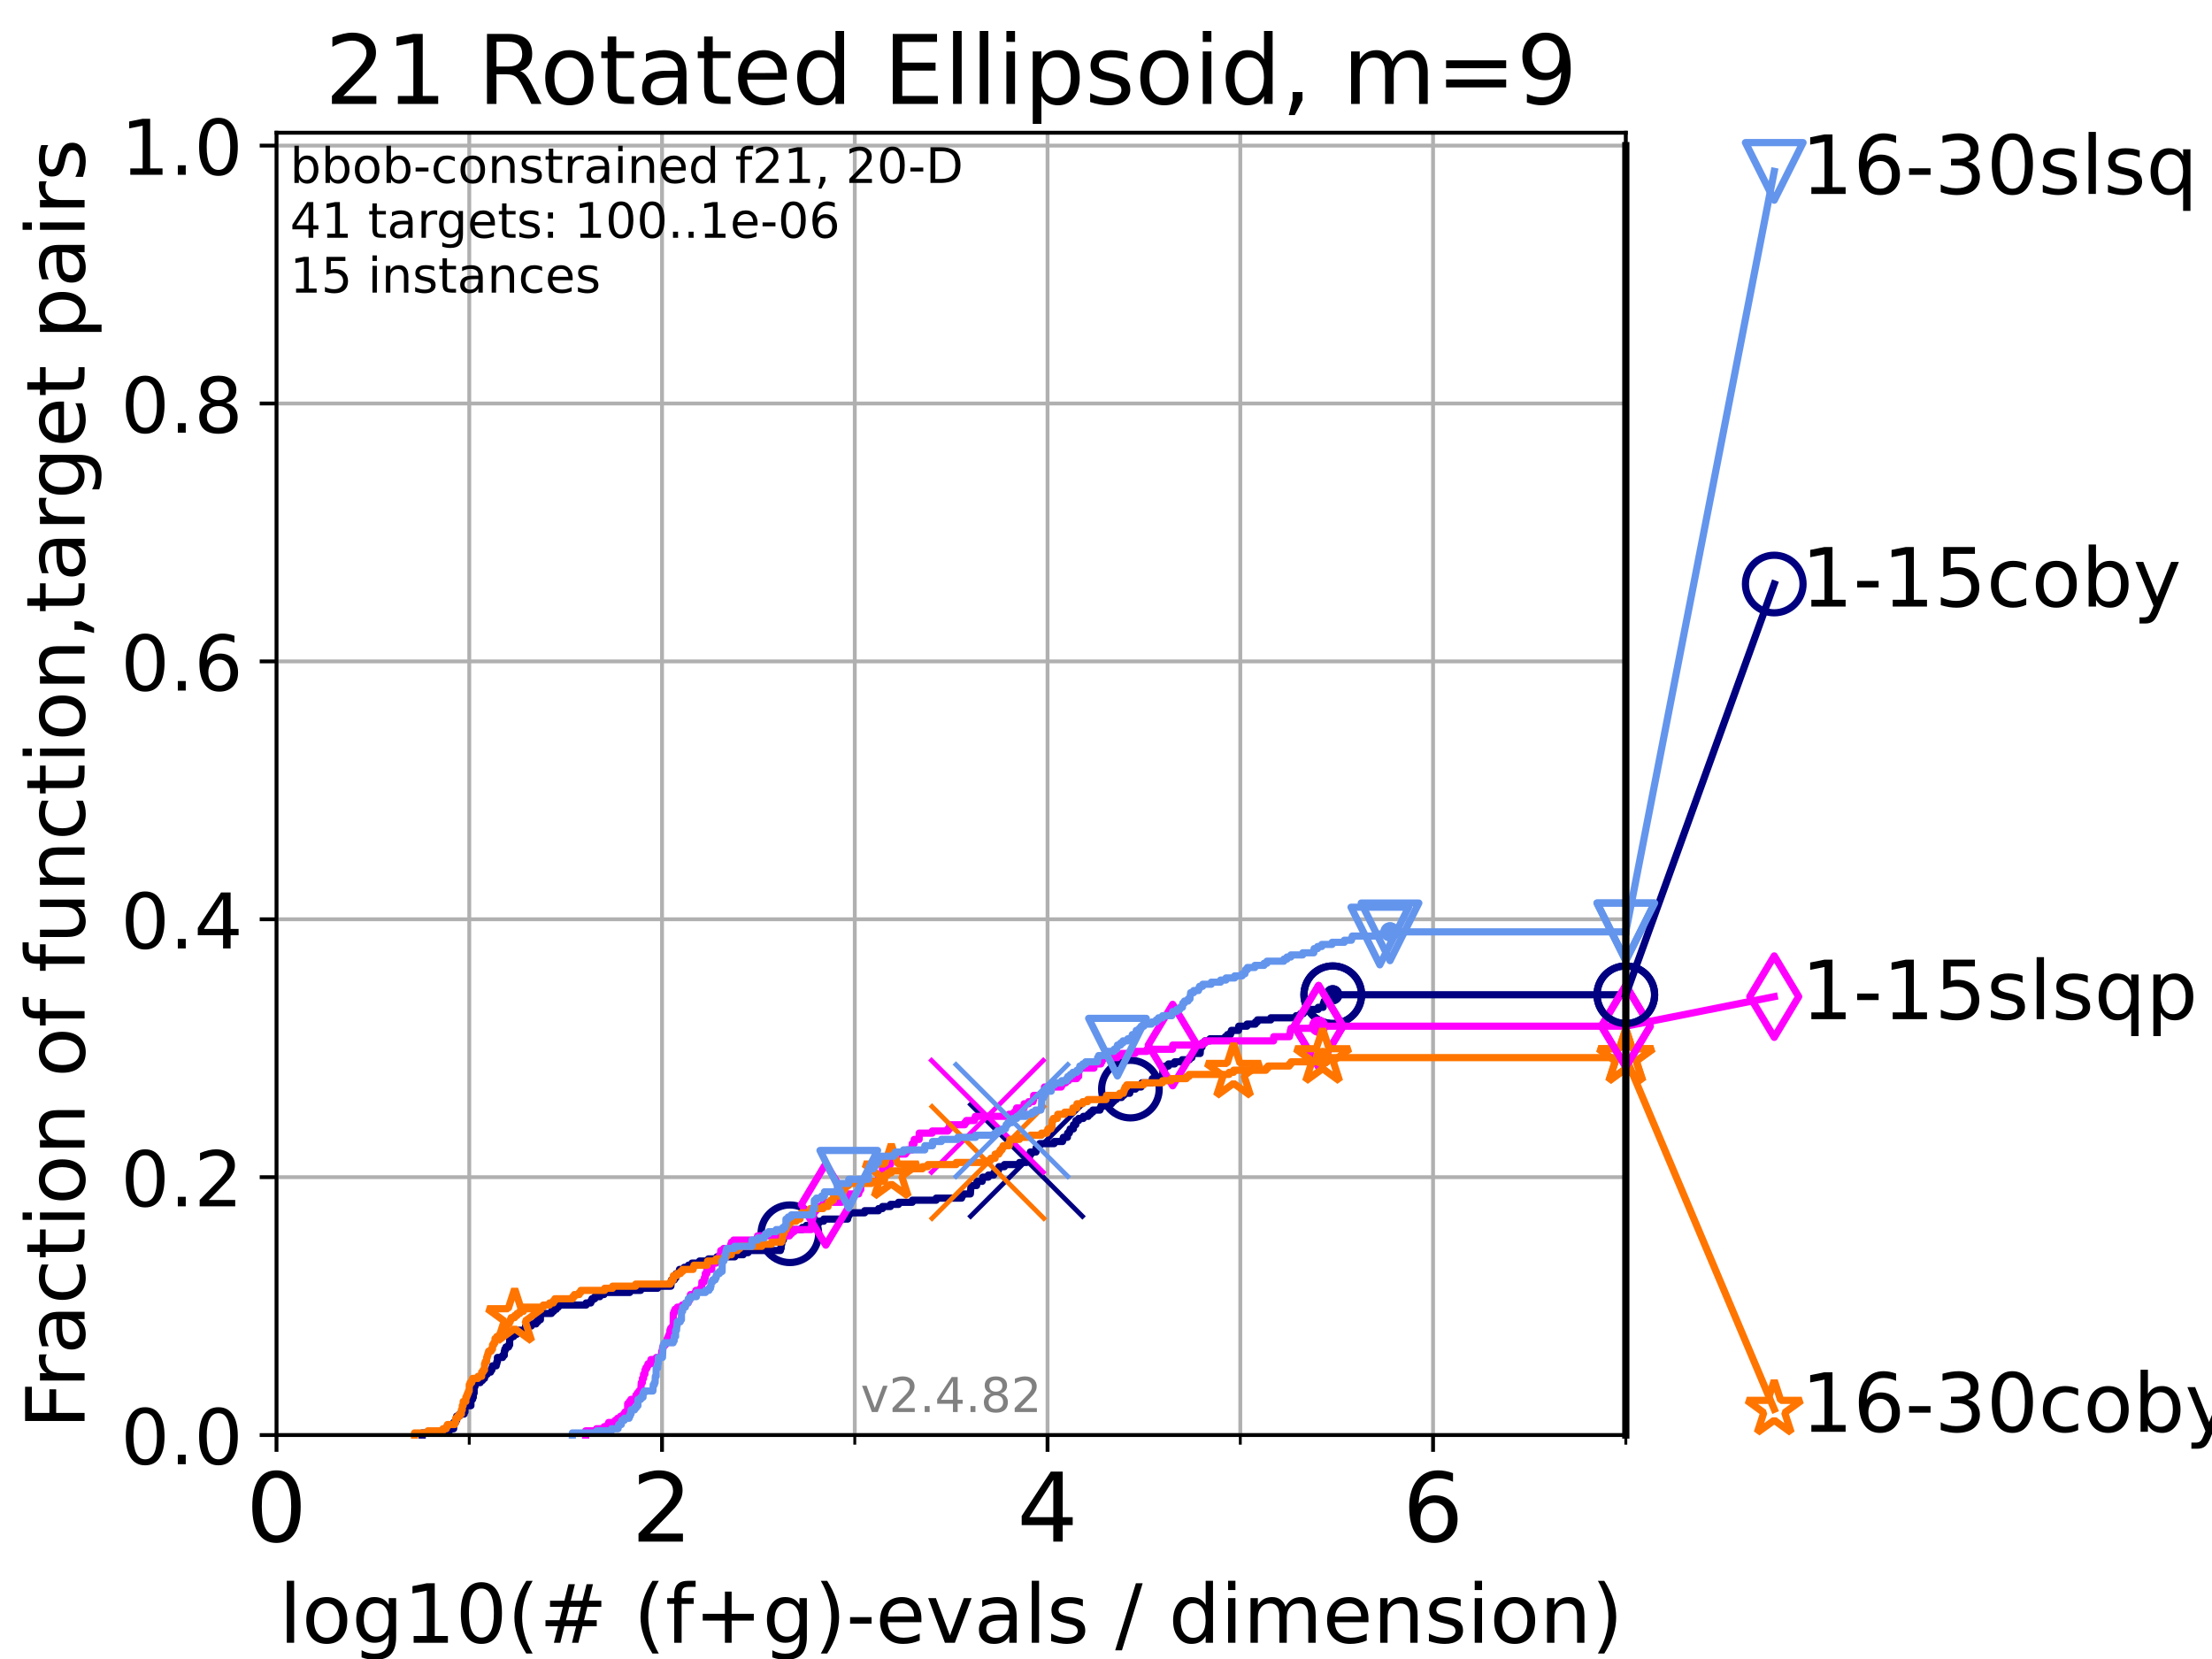 <?xml version="1.0" encoding="utf-8" standalone="no"?>
<!DOCTYPE svg PUBLIC "-//W3C//DTD SVG 1.1//EN"
  "http://www.w3.org/Graphics/SVG/1.1/DTD/svg11.dtd">
<!-- Created with matplotlib (https://matplotlib.org/) -->
<svg height="345.6pt" version="1.1" viewBox="0 0 460.8 345.6" width="460.8pt" xmlns="http://www.w3.org/2000/svg" xmlns:xlink="http://www.w3.org/1999/xlink">
 <defs>
  <style type="text/css">*{stroke-linecap:butt;stroke-linejoin:round;}</style>
 </defs>
 <g id="figure_1">
  <g id="patch_1">
   <path d="M 0 345.6 
L 460.8 345.6 
L 460.8 0 
L 0 0 
z
" style="fill:#ffffff;"/>
  </g>
  <g id="axes_1">
   <g id="patch_2">
    <path d="M 57.6 298.944 
L 338.688 298.944 
L 338.688 27.648 
L 57.6 27.648 
z
" style="fill:#ffffff;"/>
   </g>
   <g id="matplotlib.axis_1">
    <g id="xtick_1">
     <g id="line2d_1">
      <path clip-path="url(#p3a45af8ed1)" d="M 57.6 298.944 
L 57.6 27.648 
" style="fill:none;stroke:#b0b0b0;stroke-linecap:square;stroke-width:0.8;"/>
     </g>
     <g id="line2d_2">
      <defs>
       <path d="M 0 0 
L 0 3.5 
" id="md3002fd4a4" style="stroke:#000000;stroke-width:0.8;"/>
      </defs>
      <g>
       <use style="stroke:#000000;stroke-width:0.8;" x="57.6" xlink:href="#md3002fd4a4" y="298.944"/>
      </g>
     </g>
     <g id="text_1">
      <!-- 0 -->
      <g transform="translate(51.237 321.141)scale(0.2 -0.2)">
       <defs>
        <path d="M 31.781 66.406 
Q 24.172 66.406 20.328 58.906 
Q 16.5 51.422 16.5 36.375 
Q 16.5 21.391 20.328 13.891 
Q 24.172 6.391 31.781 6.391 
Q 39.453 6.391 43.281 13.891 
Q 47.125 21.391 47.125 36.375 
Q 47.125 51.422 43.281 58.906 
Q 39.453 66.406 31.781 66.406 
z
M 31.781 74.219 
Q 44.047 74.219 50.516 64.516 
Q 56.984 54.828 56.984 36.375 
Q 56.984 17.969 50.516 8.266 
Q 44.047 -1.422 31.781 -1.422 
Q 19.531 -1.422 13.062 8.266 
Q 6.594 17.969 6.594 36.375 
Q 6.594 54.828 13.062 64.516 
Q 19.531 74.219 31.781 74.219 
z
" id="DejaVuSans-48"/>
       </defs>
       <use xlink:href="#DejaVuSans-48"/>
      </g>
     </g>
    </g>
    <g id="xtick_2">
     <g id="line2d_3">
      <path clip-path="url(#p3a45af8ed1)" d="M 137.911 298.944 
L 137.911 27.648 
" style="fill:none;stroke:#b0b0b0;stroke-linecap:square;stroke-width:0.8;"/>
     </g>
     <g id="line2d_4">
      <g>
       <use style="stroke:#000000;stroke-width:0.8;" x="137.911" xlink:href="#md3002fd4a4" y="298.944"/>
      </g>
     </g>
     <g id="text_2">
      <!-- 2 -->
      <g transform="translate(131.548 321.141)scale(0.2 -0.2)">
       <defs>
        <path d="M 19.188 8.297 
L 53.609 8.297 
L 53.609 0 
L 7.328 0 
L 7.328 8.297 
Q 12.938 14.109 22.625 23.891 
Q 32.328 33.688 34.812 36.531 
Q 39.547 41.844 41.422 45.531 
Q 43.312 49.219 43.312 52.781 
Q 43.312 58.594 39.234 62.25 
Q 35.156 65.922 28.609 65.922 
Q 23.969 65.922 18.812 64.312 
Q 13.672 62.703 7.812 59.422 
L 7.812 69.391 
Q 13.766 71.781 18.938 73 
Q 24.125 74.219 28.422 74.219 
Q 39.75 74.219 46.484 68.547 
Q 53.219 62.891 53.219 53.422 
Q 53.219 48.922 51.531 44.891 
Q 49.859 40.875 45.406 35.406 
Q 44.188 33.984 37.641 27.219 
Q 31.109 20.453 19.188 8.297 
z
" id="DejaVuSans-50"/>
       </defs>
       <use xlink:href="#DejaVuSans-50"/>
      </g>
     </g>
    </g>
    <g id="xtick_3">
     <g id="line2d_5">
      <path clip-path="url(#p3a45af8ed1)" d="M 218.222 298.944 
L 218.222 27.648 
" style="fill:none;stroke:#b0b0b0;stroke-linecap:square;stroke-width:0.8;"/>
     </g>
     <g id="line2d_6">
      <g>
       <use style="stroke:#000000;stroke-width:0.8;" x="218.222" xlink:href="#md3002fd4a4" y="298.944"/>
      </g>
     </g>
     <g id="text_3">
      <!-- 4 -->
      <g transform="translate(211.859 321.141)scale(0.2 -0.2)">
       <defs>
        <path d="M 37.797 64.312 
L 12.891 25.391 
L 37.797 25.391 
z
M 35.203 72.906 
L 47.609 72.906 
L 47.609 25.391 
L 58.016 25.391 
L 58.016 17.188 
L 47.609 17.188 
L 47.609 0 
L 37.797 0 
L 37.797 17.188 
L 4.891 17.188 
L 4.891 26.703 
z
" id="DejaVuSans-52"/>
       </defs>
       <use xlink:href="#DejaVuSans-52"/>
      </g>
     </g>
    </g>
    <g id="xtick_4">
     <g id="line2d_7">
      <path clip-path="url(#p3a45af8ed1)" d="M 298.533 298.944 
L 298.533 27.648 
" style="fill:none;stroke:#b0b0b0;stroke-linecap:square;stroke-width:0.8;"/>
     </g>
     <g id="line2d_8">
      <g>
       <use style="stroke:#000000;stroke-width:0.8;" x="298.533" xlink:href="#md3002fd4a4" y="298.944"/>
      </g>
     </g>
     <g id="text_4">
      <!-- 6 -->
      <g transform="translate(292.17 321.141)scale(0.2 -0.2)">
       <defs>
        <path d="M 33.016 40.375 
Q 26.375 40.375 22.484 35.828 
Q 18.609 31.297 18.609 23.391 
Q 18.609 15.531 22.484 10.953 
Q 26.375 6.391 33.016 6.391 
Q 39.656 6.391 43.531 10.953 
Q 47.406 15.531 47.406 23.391 
Q 47.406 31.297 43.531 35.828 
Q 39.656 40.375 33.016 40.375 
z
M 52.594 71.297 
L 52.594 62.312 
Q 48.875 64.062 45.094 64.984 
Q 41.312 65.922 37.594 65.922 
Q 27.828 65.922 22.672 59.328 
Q 17.531 52.734 16.797 39.406 
Q 19.672 43.656 24.016 45.922 
Q 28.375 48.188 33.594 48.188 
Q 44.578 48.188 50.953 41.516 
Q 57.328 34.859 57.328 23.391 
Q 57.328 12.156 50.688 5.359 
Q 44.047 -1.422 33.016 -1.422 
Q 20.359 -1.422 13.672 8.266 
Q 6.984 17.969 6.984 36.375 
Q 6.984 53.656 15.188 63.938 
Q 23.391 74.219 37.203 74.219 
Q 40.922 74.219 44.703 73.484 
Q 48.484 72.75 52.594 71.297 
z
" id="DejaVuSans-54"/>
       </defs>
       <use xlink:href="#DejaVuSans-54"/>
      </g>
     </g>
    </g>
    <g id="xtick_5">
     <g id="line2d_9">
      <path clip-path="url(#p3a45af8ed1)" d="M 97.755 298.944 
L 97.755 27.648 
" style="fill:none;stroke:#b0b0b0;stroke-linecap:square;stroke-width:0.8;"/>
     </g>
     <g id="line2d_10">
      <defs>
       <path d="M 0 0 
L 0 2 
" id="m02eaab42ec" style="stroke:#000000;stroke-width:0.6;"/>
      </defs>
      <g>
       <use style="stroke:#000000;stroke-width:0.6;" x="97.755" xlink:href="#m02eaab42ec" y="298.944"/>
      </g>
     </g>
    </g>
    <g id="xtick_6">
     <g id="line2d_11">
      <path clip-path="url(#p3a45af8ed1)" d="M 178.066 298.944 
L 178.066 27.648 
" style="fill:none;stroke:#b0b0b0;stroke-linecap:square;stroke-width:0.8;"/>
     </g>
     <g id="line2d_12">
      <g>
       <use style="stroke:#000000;stroke-width:0.6;" x="178.066" xlink:href="#m02eaab42ec" y="298.944"/>
      </g>
     </g>
    </g>
    <g id="xtick_7">
     <g id="line2d_13">
      <path clip-path="url(#p3a45af8ed1)" d="M 258.377 298.944 
L 258.377 27.648 
" style="fill:none;stroke:#b0b0b0;stroke-linecap:square;stroke-width:0.8;"/>
     </g>
     <g id="line2d_14">
      <g>
       <use style="stroke:#000000;stroke-width:0.6;" x="258.377" xlink:href="#m02eaab42ec" y="298.944"/>
      </g>
     </g>
    </g>
    <g id="xtick_8">
     <g id="line2d_15">
      <path clip-path="url(#p3a45af8ed1)" d="M 338.688 298.944 
L 338.688 27.648 
" style="fill:none;stroke:#b0b0b0;stroke-linecap:square;stroke-width:0.8;"/>
     </g>
     <g id="line2d_16">
      <g>
       <use style="stroke:#000000;stroke-width:0.6;" x="338.688" xlink:href="#m02eaab42ec" y="298.944"/>
      </g>
     </g>
    </g>
    <g id="text_5">
     <!-- log10(# (f+g)-evals / dimension) -->
     <g transform="translate(58.145 342.218)scale(0.17 -0.17)">
      <defs>
       <path d="M 9.422 75.984 
L 18.406 75.984 
L 18.406 0 
L 9.422 0 
z
" id="DejaVuSans-108"/>
       <path d="M 30.609 48.391 
Q 23.391 48.391 19.188 42.75 
Q 14.984 37.109 14.984 27.297 
Q 14.984 17.484 19.156 11.844 
Q 23.344 6.203 30.609 6.203 
Q 37.797 6.203 41.984 11.859 
Q 46.188 17.531 46.188 27.297 
Q 46.188 37.016 41.984 42.703 
Q 37.797 48.391 30.609 48.391 
z
M 30.609 56 
Q 42.328 56 49.016 48.375 
Q 55.719 40.766 55.719 27.297 
Q 55.719 13.875 49.016 6.219 
Q 42.328 -1.422 30.609 -1.422 
Q 18.844 -1.422 12.172 6.219 
Q 5.516 13.875 5.516 27.297 
Q 5.516 40.766 12.172 48.375 
Q 18.844 56 30.609 56 
z
" id="DejaVuSans-111"/>
       <path d="M 45.406 27.984 
Q 45.406 37.75 41.375 43.109 
Q 37.359 48.484 30.078 48.484 
Q 22.859 48.484 18.828 43.109 
Q 14.797 37.75 14.797 27.984 
Q 14.797 18.266 18.828 12.891 
Q 22.859 7.516 30.078 7.516 
Q 37.359 7.516 41.375 12.891 
Q 45.406 18.266 45.406 27.984 
z
M 54.391 6.781 
Q 54.391 -7.172 48.188 -13.984 
Q 42 -20.797 29.203 -20.797 
Q 24.469 -20.797 20.266 -20.094 
Q 16.062 -19.391 12.109 -17.922 
L 12.109 -9.188 
Q 16.062 -11.328 19.922 -12.344 
Q 23.781 -13.375 27.781 -13.375 
Q 36.625 -13.375 41.016 -8.766 
Q 45.406 -4.156 45.406 5.172 
L 45.406 9.625 
Q 42.625 4.781 38.281 2.391 
Q 33.938 0 27.875 0 
Q 17.828 0 11.672 7.656 
Q 5.516 15.328 5.516 27.984 
Q 5.516 40.672 11.672 48.328 
Q 17.828 56 27.875 56 
Q 33.938 56 38.281 53.609 
Q 42.625 51.219 45.406 46.391 
L 45.406 54.688 
L 54.391 54.688 
z
" id="DejaVuSans-103"/>
       <path d="M 12.406 8.297 
L 28.516 8.297 
L 28.516 63.922 
L 10.984 60.406 
L 10.984 69.391 
L 28.422 72.906 
L 38.281 72.906 
L 38.281 8.297 
L 54.391 8.297 
L 54.391 0 
L 12.406 0 
z
" id="DejaVuSans-49"/>
       <path d="M 31 75.875 
Q 24.469 64.656 21.281 53.656 
Q 18.109 42.672 18.109 31.391 
Q 18.109 20.125 21.312 9.062 
Q 24.516 -2 31 -13.188 
L 23.188 -13.188 
Q 15.875 -1.703 12.234 9.375 
Q 8.594 20.453 8.594 31.391 
Q 8.594 42.281 12.203 53.312 
Q 15.828 64.359 23.188 75.875 
z
" id="DejaVuSans-40"/>
       <path d="M 51.125 44 
L 36.922 44 
L 32.812 27.688 
L 47.125 27.688 
z
M 43.797 71.781 
L 38.719 51.516 
L 52.984 51.516 
L 58.109 71.781 
L 65.922 71.781 
L 60.891 51.516 
L 76.125 51.516 
L 76.125 44 
L 58.984 44 
L 54.984 27.688 
L 70.516 27.688 
L 70.516 20.219 
L 53.078 20.219 
L 48 0 
L 40.188 0 
L 45.219 20.219 
L 30.906 20.219 
L 25.875 0 
L 18.016 0 
L 23.094 20.219 
L 7.719 20.219 
L 7.719 27.688 
L 24.906 27.688 
L 29 44 
L 13.281 44 
L 13.281 51.516 
L 30.906 51.516 
L 35.891 71.781 
z
" id="DejaVuSans-35"/>
       <path id="DejaVuSans-32"/>
       <path d="M 37.109 75.984 
L 37.109 68.5 
L 28.516 68.5 
Q 23.688 68.5 21.797 66.547 
Q 19.922 64.594 19.922 59.516 
L 19.922 54.688 
L 34.719 54.688 
L 34.719 47.703 
L 19.922 47.703 
L 19.922 0 
L 10.891 0 
L 10.891 47.703 
L 2.297 47.703 
L 2.297 54.688 
L 10.891 54.688 
L 10.891 58.5 
Q 10.891 67.625 15.141 71.797 
Q 19.391 75.984 28.609 75.984 
z
" id="DejaVuSans-102"/>
       <path d="M 46 62.703 
L 46 35.5 
L 73.188 35.5 
L 73.188 27.203 
L 46 27.203 
L 46 0 
L 37.797 0 
L 37.797 27.203 
L 10.594 27.203 
L 10.594 35.5 
L 37.797 35.5 
L 37.797 62.703 
z
" id="DejaVuSans-43"/>
       <path d="M 8.016 75.875 
L 15.828 75.875 
Q 23.141 64.359 26.781 53.312 
Q 30.422 42.281 30.422 31.391 
Q 30.422 20.453 26.781 9.375 
Q 23.141 -1.703 15.828 -13.188 
L 8.016 -13.188 
Q 14.5 -2 17.703 9.062 
Q 20.906 20.125 20.906 31.391 
Q 20.906 42.672 17.703 53.656 
Q 14.5 64.656 8.016 75.875 
z
" id="DejaVuSans-41"/>
       <path d="M 4.891 31.391 
L 31.203 31.391 
L 31.203 23.391 
L 4.891 23.391 
z
" id="DejaVuSans-45"/>
       <path d="M 56.203 29.594 
L 56.203 25.203 
L 14.891 25.203 
Q 15.484 15.922 20.484 11.062 
Q 25.484 6.203 34.422 6.203 
Q 39.594 6.203 44.453 7.469 
Q 49.312 8.734 54.109 11.281 
L 54.109 2.781 
Q 49.266 0.734 44.188 -0.344 
Q 39.109 -1.422 33.891 -1.422 
Q 20.797 -1.422 13.156 6.188 
Q 5.516 13.812 5.516 26.812 
Q 5.516 40.234 12.766 48.109 
Q 20.016 56 32.328 56 
Q 43.359 56 49.781 48.891 
Q 56.203 41.797 56.203 29.594 
z
M 47.219 32.234 
Q 47.125 39.594 43.094 43.984 
Q 39.062 48.391 32.422 48.391 
Q 24.906 48.391 20.391 44.141 
Q 15.875 39.891 15.188 32.172 
z
" id="DejaVuSans-101"/>
       <path d="M 2.984 54.688 
L 12.5 54.688 
L 29.594 8.797 
L 46.688 54.688 
L 56.203 54.688 
L 35.688 0 
L 23.484 0 
z
" id="DejaVuSans-118"/>
       <path d="M 34.281 27.484 
Q 23.391 27.484 19.188 25 
Q 14.984 22.516 14.984 16.5 
Q 14.984 11.719 18.141 8.906 
Q 21.297 6.109 26.703 6.109 
Q 34.188 6.109 38.703 11.406 
Q 43.219 16.703 43.219 25.484 
L 43.219 27.484 
z
M 52.203 31.203 
L 52.203 0 
L 43.219 0 
L 43.219 8.297 
Q 40.141 3.328 35.547 0.953 
Q 30.953 -1.422 24.312 -1.422 
Q 15.922 -1.422 10.953 3.297 
Q 6 8.016 6 15.922 
Q 6 25.141 12.172 29.828 
Q 18.359 34.516 30.609 34.516 
L 43.219 34.516 
L 43.219 35.406 
Q 43.219 41.609 39.141 45 
Q 35.062 48.391 27.688 48.391 
Q 23 48.391 18.547 47.266 
Q 14.109 46.141 10.016 43.891 
L 10.016 52.203 
Q 14.938 54.109 19.578 55.047 
Q 24.219 56 28.609 56 
Q 40.484 56 46.344 49.844 
Q 52.203 43.703 52.203 31.203 
z
" id="DejaVuSans-97"/>
       <path d="M 44.281 53.078 
L 44.281 44.578 
Q 40.484 46.531 36.375 47.5 
Q 32.281 48.484 27.875 48.484 
Q 21.188 48.484 17.844 46.438 
Q 14.5 44.391 14.5 40.281 
Q 14.5 37.156 16.891 35.375 
Q 19.281 33.594 26.516 31.984 
L 29.594 31.297 
Q 39.156 29.25 43.188 25.516 
Q 47.219 21.781 47.219 15.094 
Q 47.219 7.469 41.188 3.016 
Q 35.156 -1.422 24.609 -1.422 
Q 20.219 -1.422 15.453 -0.562 
Q 10.688 0.297 5.422 2 
L 5.422 11.281 
Q 10.406 8.688 15.234 7.391 
Q 20.062 6.109 24.812 6.109 
Q 31.156 6.109 34.562 8.281 
Q 37.984 10.453 37.984 14.406 
Q 37.984 18.062 35.516 20.016 
Q 33.062 21.969 24.703 23.781 
L 21.578 24.516 
Q 13.234 26.266 9.516 29.906 
Q 5.812 33.547 5.812 39.891 
Q 5.812 47.609 11.281 51.797 
Q 16.75 56 26.812 56 
Q 31.781 56 36.172 55.266 
Q 40.578 54.547 44.281 53.078 
z
" id="DejaVuSans-115"/>
       <path d="M 25.391 72.906 
L 33.688 72.906 
L 8.297 -9.281 
L 0 -9.281 
z
" id="DejaVuSans-47"/>
       <path d="M 45.406 46.391 
L 45.406 75.984 
L 54.391 75.984 
L 54.391 0 
L 45.406 0 
L 45.406 8.203 
Q 42.578 3.328 38.25 0.953 
Q 33.938 -1.422 27.875 -1.422 
Q 17.969 -1.422 11.734 6.484 
Q 5.516 14.406 5.516 27.297 
Q 5.516 40.188 11.734 48.094 
Q 17.969 56 27.875 56 
Q 33.938 56 38.25 53.625 
Q 42.578 51.266 45.406 46.391 
z
M 14.797 27.297 
Q 14.797 17.391 18.875 11.75 
Q 22.953 6.109 30.078 6.109 
Q 37.203 6.109 41.297 11.75 
Q 45.406 17.391 45.406 27.297 
Q 45.406 37.203 41.297 42.844 
Q 37.203 48.484 30.078 48.484 
Q 22.953 48.484 18.875 42.844 
Q 14.797 37.203 14.797 27.297 
z
" id="DejaVuSans-100"/>
       <path d="M 9.422 54.688 
L 18.406 54.688 
L 18.406 0 
L 9.422 0 
z
M 9.422 75.984 
L 18.406 75.984 
L 18.406 64.594 
L 9.422 64.594 
z
" id="DejaVuSans-105"/>
       <path d="M 52 44.188 
Q 55.375 50.25 60.062 53.125 
Q 64.75 56 71.094 56 
Q 79.641 56 84.281 50.016 
Q 88.922 44.047 88.922 33.016 
L 88.922 0 
L 79.891 0 
L 79.891 32.719 
Q 79.891 40.578 77.094 44.375 
Q 74.312 48.188 68.609 48.188 
Q 61.625 48.188 57.562 43.547 
Q 53.516 38.922 53.516 30.906 
L 53.516 0 
L 44.484 0 
L 44.484 32.719 
Q 44.484 40.625 41.703 44.406 
Q 38.922 48.188 33.109 48.188 
Q 26.219 48.188 22.156 43.531 
Q 18.109 38.875 18.109 30.906 
L 18.109 0 
L 9.078 0 
L 9.078 54.688 
L 18.109 54.688 
L 18.109 46.188 
Q 21.188 51.219 25.484 53.609 
Q 29.781 56 35.688 56 
Q 41.656 56 45.828 52.969 
Q 50 49.953 52 44.188 
z
" id="DejaVuSans-109"/>
       <path d="M 54.891 33.016 
L 54.891 0 
L 45.906 0 
L 45.906 32.719 
Q 45.906 40.484 42.875 44.328 
Q 39.844 48.188 33.797 48.188 
Q 26.516 48.188 22.312 43.547 
Q 18.109 38.922 18.109 30.906 
L 18.109 0 
L 9.078 0 
L 9.078 54.688 
L 18.109 54.688 
L 18.109 46.188 
Q 21.344 51.125 25.703 53.562 
Q 30.078 56 35.797 56 
Q 45.219 56 50.047 50.172 
Q 54.891 44.344 54.891 33.016 
z
" id="DejaVuSans-110"/>
      </defs>
      <use xlink:href="#DejaVuSans-108"/>
      <use x="27.783" xlink:href="#DejaVuSans-111"/>
      <use x="88.965" xlink:href="#DejaVuSans-103"/>
      <use x="152.441" xlink:href="#DejaVuSans-49"/>
      <use x="216.064" xlink:href="#DejaVuSans-48"/>
      <use x="279.688" xlink:href="#DejaVuSans-40"/>
      <use x="318.701" xlink:href="#DejaVuSans-35"/>
      <use x="402.49" xlink:href="#DejaVuSans-32"/>
      <use x="434.277" xlink:href="#DejaVuSans-40"/>
      <use x="473.291" xlink:href="#DejaVuSans-102"/>
      <use x="508.496" xlink:href="#DejaVuSans-43"/>
      <use x="592.285" xlink:href="#DejaVuSans-103"/>
      <use x="655.762" xlink:href="#DejaVuSans-41"/>
      <use x="694.775" xlink:href="#DejaVuSans-45"/>
      <use x="730.859" xlink:href="#DejaVuSans-101"/>
      <use x="792.383" xlink:href="#DejaVuSans-118"/>
      <use x="851.562" xlink:href="#DejaVuSans-97"/>
      <use x="912.842" xlink:href="#DejaVuSans-108"/>
      <use x="940.625" xlink:href="#DejaVuSans-115"/>
      <use x="992.725" xlink:href="#DejaVuSans-32"/>
      <use x="1024.512" xlink:href="#DejaVuSans-47"/>
      <use x="1058.203" xlink:href="#DejaVuSans-32"/>
      <use x="1089.99" xlink:href="#DejaVuSans-100"/>
      <use x="1153.467" xlink:href="#DejaVuSans-105"/>
      <use x="1181.25" xlink:href="#DejaVuSans-109"/>
      <use x="1278.662" xlink:href="#DejaVuSans-101"/>
      <use x="1340.186" xlink:href="#DejaVuSans-110"/>
      <use x="1403.564" xlink:href="#DejaVuSans-115"/>
      <use x="1455.664" xlink:href="#DejaVuSans-105"/>
      <use x="1483.447" xlink:href="#DejaVuSans-111"/>
      <use x="1544.629" xlink:href="#DejaVuSans-110"/>
      <use x="1608.008" xlink:href="#DejaVuSans-41"/>
     </g>
    </g>
   </g>
   <g id="matplotlib.axis_2">
    <g id="ytick_1">
     <g id="line2d_17">
      <path clip-path="url(#p3a45af8ed1)" d="M 57.6 298.944 
L 338.688 298.944 
" style="fill:none;stroke:#b0b0b0;stroke-linecap:square;stroke-width:0.8;"/>
     </g>
     <g id="line2d_18">
      <defs>
       <path d="M 0 0 
L -3.5 0 
" id="m007a6c2939" style="stroke:#000000;stroke-width:0.8;"/>
      </defs>
      <g>
       <use style="stroke:#000000;stroke-width:0.8;" x="57.6" xlink:href="#m007a6c2939" y="298.944"/>
      </g>
     </g>
     <g id="text_6">
      <!-- 0.0 -->
      <g transform="translate(25.155 305.023)scale(0.16 -0.16)">
       <defs>
        <path d="M 10.688 12.406 
L 21 12.406 
L 21 0 
L 10.688 0 
z
" id="DejaVuSans-46"/>
       </defs>
       <use xlink:href="#DejaVuSans-48"/>
       <use x="63.623" xlink:href="#DejaVuSans-46"/>
       <use x="95.41" xlink:href="#DejaVuSans-48"/>
      </g>
     </g>
    </g>
    <g id="ytick_2">
     <g id="line2d_19">
      <path clip-path="url(#p3a45af8ed1)" d="M 57.6 245.222 
L 338.688 245.222 
" style="fill:none;stroke:#b0b0b0;stroke-linecap:square;stroke-width:0.8;"/>
     </g>
     <g id="line2d_20">
      <g>
       <use style="stroke:#000000;stroke-width:0.8;" x="57.6" xlink:href="#m007a6c2939" y="245.222"/>
      </g>
     </g>
     <g id="text_7">
      <!-- 0.2 -->
      <g transform="translate(25.155 251.301)scale(0.16 -0.16)">
       <use xlink:href="#DejaVuSans-48"/>
       <use x="63.623" xlink:href="#DejaVuSans-46"/>
       <use x="95.41" xlink:href="#DejaVuSans-50"/>
      </g>
     </g>
    </g>
    <g id="ytick_3">
     <g id="line2d_21">
      <path clip-path="url(#p3a45af8ed1)" d="M 57.6 191.5 
L 338.688 191.5 
" style="fill:none;stroke:#b0b0b0;stroke-linecap:square;stroke-width:0.8;"/>
     </g>
     <g id="line2d_22">
      <g>
       <use style="stroke:#000000;stroke-width:0.8;" x="57.6" xlink:href="#m007a6c2939" y="191.5"/>
      </g>
     </g>
     <g id="text_8">
      <!-- 0.4 -->
      <g transform="translate(25.155 197.579)scale(0.16 -0.16)">
       <use xlink:href="#DejaVuSans-48"/>
       <use x="63.623" xlink:href="#DejaVuSans-46"/>
       <use x="95.41" xlink:href="#DejaVuSans-52"/>
      </g>
     </g>
    </g>
    <g id="ytick_4">
     <g id="line2d_23">
      <path clip-path="url(#p3a45af8ed1)" d="M 57.6 137.778 
L 338.688 137.778 
" style="fill:none;stroke:#b0b0b0;stroke-linecap:square;stroke-width:0.8;"/>
     </g>
     <g id="line2d_24">
      <g>
       <use style="stroke:#000000;stroke-width:0.8;" x="57.6" xlink:href="#m007a6c2939" y="137.778"/>
      </g>
     </g>
     <g id="text_9">
      <!-- 0.6 -->
      <g transform="translate(25.155 143.857)scale(0.16 -0.16)">
       <use xlink:href="#DejaVuSans-48"/>
       <use x="63.623" xlink:href="#DejaVuSans-46"/>
       <use x="95.41" xlink:href="#DejaVuSans-54"/>
      </g>
     </g>
    </g>
    <g id="ytick_5">
     <g id="line2d_25">
      <path clip-path="url(#p3a45af8ed1)" d="M 57.6 84.056 
L 338.688 84.056 
" style="fill:none;stroke:#b0b0b0;stroke-linecap:square;stroke-width:0.8;"/>
     </g>
     <g id="line2d_26">
      <g>
       <use style="stroke:#000000;stroke-width:0.8;" x="57.6" xlink:href="#m007a6c2939" y="84.056"/>
      </g>
     </g>
     <g id="text_10">
      <!-- 0.8 -->
      <g transform="translate(25.155 90.135)scale(0.16 -0.16)">
       <defs>
        <path d="M 31.781 34.625 
Q 24.75 34.625 20.719 30.859 
Q 16.703 27.094 16.703 20.516 
Q 16.703 13.922 20.719 10.156 
Q 24.75 6.391 31.781 6.391 
Q 38.812 6.391 42.859 10.172 
Q 46.922 13.969 46.922 20.516 
Q 46.922 27.094 42.891 30.859 
Q 38.875 34.625 31.781 34.625 
z
M 21.922 38.812 
Q 15.578 40.375 12.031 44.719 
Q 8.5 49.078 8.5 55.328 
Q 8.5 64.062 14.719 69.141 
Q 20.953 74.219 31.781 74.219 
Q 42.672 74.219 48.875 69.141 
Q 55.078 64.062 55.078 55.328 
Q 55.078 49.078 51.531 44.719 
Q 48 40.375 41.703 38.812 
Q 48.828 37.156 52.797 32.312 
Q 56.781 27.484 56.781 20.516 
Q 56.781 9.906 50.312 4.234 
Q 43.844 -1.422 31.781 -1.422 
Q 19.734 -1.422 13.25 4.234 
Q 6.781 9.906 6.781 20.516 
Q 6.781 27.484 10.781 32.312 
Q 14.797 37.156 21.922 38.812 
z
M 18.312 54.391 
Q 18.312 48.734 21.844 45.562 
Q 25.391 42.391 31.781 42.391 
Q 38.141 42.391 41.719 45.562 
Q 45.312 48.734 45.312 54.391 
Q 45.312 60.062 41.719 63.234 
Q 38.141 66.406 31.781 66.406 
Q 25.391 66.406 21.844 63.234 
Q 18.312 60.062 18.312 54.391 
z
" id="DejaVuSans-56"/>
       </defs>
       <use xlink:href="#DejaVuSans-48"/>
       <use x="63.623" xlink:href="#DejaVuSans-46"/>
       <use x="95.41" xlink:href="#DejaVuSans-56"/>
      </g>
     </g>
    </g>
    <g id="ytick_6">
     <g id="line2d_27">
      <path clip-path="url(#p3a45af8ed1)" d="M 57.6 30.334 
L 338.688 30.334 
" style="fill:none;stroke:#b0b0b0;stroke-linecap:square;stroke-width:0.8;"/>
     </g>
     <g id="line2d_28">
      <g>
       <use style="stroke:#000000;stroke-width:0.8;" x="57.6" xlink:href="#m007a6c2939" y="30.334"/>
      </g>
     </g>
     <g id="text_11">
      <!-- 1.0 -->
      <g transform="translate(25.155 36.413)scale(0.16 -0.16)">
       <use xlink:href="#DejaVuSans-49"/>
       <use x="63.623" xlink:href="#DejaVuSans-46"/>
       <use x="95.41" xlink:href="#DejaVuSans-48"/>
      </g>
     </g>
    </g>
    <g id="text_12">
     <!-- Fraction of function,target pairs -->
     <g transform="translate(17.62 297.681)rotate(-90)scale(0.17 -0.17)">
      <defs>
       <path d="M 9.812 72.906 
L 51.703 72.906 
L 51.703 64.594 
L 19.672 64.594 
L 19.672 43.109 
L 48.578 43.109 
L 48.578 34.812 
L 19.672 34.812 
L 19.672 0 
L 9.812 0 
z
" id="DejaVuSans-70"/>
       <path d="M 41.109 46.297 
Q 39.594 47.172 37.812 47.578 
Q 36.031 48 33.891 48 
Q 26.266 48 22.188 43.047 
Q 18.109 38.094 18.109 28.812 
L 18.109 0 
L 9.078 0 
L 9.078 54.688 
L 18.109 54.688 
L 18.109 46.188 
Q 20.953 51.172 25.484 53.578 
Q 30.031 56 36.531 56 
Q 37.453 56 38.578 55.875 
Q 39.703 55.766 41.062 55.516 
z
" id="DejaVuSans-114"/>
       <path d="M 48.781 52.594 
L 48.781 44.188 
Q 44.969 46.297 41.141 47.344 
Q 37.312 48.391 33.406 48.391 
Q 24.656 48.391 19.812 42.844 
Q 14.984 37.312 14.984 27.297 
Q 14.984 17.281 19.812 11.734 
Q 24.656 6.203 33.406 6.203 
Q 37.312 6.203 41.141 7.25 
Q 44.969 8.297 48.781 10.406 
L 48.781 2.094 
Q 45.016 0.344 40.984 -0.531 
Q 36.969 -1.422 32.422 -1.422 
Q 20.062 -1.422 12.781 6.344 
Q 5.516 14.109 5.516 27.297 
Q 5.516 40.672 12.859 48.328 
Q 20.219 56 33.016 56 
Q 37.156 56 41.109 55.141 
Q 45.062 54.297 48.781 52.594 
z
" id="DejaVuSans-99"/>
       <path d="M 18.312 70.219 
L 18.312 54.688 
L 36.812 54.688 
L 36.812 47.703 
L 18.312 47.703 
L 18.312 18.016 
Q 18.312 11.328 20.141 9.422 
Q 21.969 7.516 27.594 7.516 
L 36.812 7.516 
L 36.812 0 
L 27.594 0 
Q 17.188 0 13.234 3.875 
Q 9.281 7.766 9.281 18.016 
L 9.281 47.703 
L 2.688 47.703 
L 2.688 54.688 
L 9.281 54.688 
L 9.281 70.219 
z
" id="DejaVuSans-116"/>
       <path d="M 8.5 21.578 
L 8.5 54.688 
L 17.484 54.688 
L 17.484 21.922 
Q 17.484 14.156 20.5 10.266 
Q 23.531 6.391 29.594 6.391 
Q 36.859 6.391 41.078 11.031 
Q 45.312 15.672 45.312 23.688 
L 45.312 54.688 
L 54.297 54.688 
L 54.297 0 
L 45.312 0 
L 45.312 8.406 
Q 42.047 3.422 37.719 1 
Q 33.406 -1.422 27.688 -1.422 
Q 18.266 -1.422 13.375 4.438 
Q 8.5 10.297 8.5 21.578 
z
M 31.109 56 
z
" id="DejaVuSans-117"/>
       <path d="M 11.719 12.406 
L 22.016 12.406 
L 22.016 4 
L 14.016 -11.625 
L 7.719 -11.625 
L 11.719 4 
z
" id="DejaVuSans-44"/>
       <path d="M 18.109 8.203 
L 18.109 -20.797 
L 9.078 -20.797 
L 9.078 54.688 
L 18.109 54.688 
L 18.109 46.391 
Q 20.953 51.266 25.266 53.625 
Q 29.594 56 35.594 56 
Q 45.562 56 51.781 48.094 
Q 58.016 40.188 58.016 27.297 
Q 58.016 14.406 51.781 6.484 
Q 45.562 -1.422 35.594 -1.422 
Q 29.594 -1.422 25.266 0.953 
Q 20.953 3.328 18.109 8.203 
z
M 48.688 27.297 
Q 48.688 37.203 44.609 42.844 
Q 40.531 48.484 33.406 48.484 
Q 26.266 48.484 22.188 42.844 
Q 18.109 37.203 18.109 27.297 
Q 18.109 17.391 22.188 11.75 
Q 26.266 6.109 33.406 6.109 
Q 40.531 6.109 44.609 11.75 
Q 48.688 17.391 48.688 27.297 
z
" id="DejaVuSans-112"/>
      </defs>
      <use xlink:href="#DejaVuSans-70"/>
      <use x="50.27" xlink:href="#DejaVuSans-114"/>
      <use x="91.383" xlink:href="#DejaVuSans-97"/>
      <use x="152.662" xlink:href="#DejaVuSans-99"/>
      <use x="207.643" xlink:href="#DejaVuSans-116"/>
      <use x="246.852" xlink:href="#DejaVuSans-105"/>
      <use x="274.635" xlink:href="#DejaVuSans-111"/>
      <use x="335.816" xlink:href="#DejaVuSans-110"/>
      <use x="399.195" xlink:href="#DejaVuSans-32"/>
      <use x="430.982" xlink:href="#DejaVuSans-111"/>
      <use x="492.164" xlink:href="#DejaVuSans-102"/>
      <use x="527.369" xlink:href="#DejaVuSans-32"/>
      <use x="559.156" xlink:href="#DejaVuSans-102"/>
      <use x="594.361" xlink:href="#DejaVuSans-117"/>
      <use x="657.74" xlink:href="#DejaVuSans-110"/>
      <use x="721.119" xlink:href="#DejaVuSans-99"/>
      <use x="776.1" xlink:href="#DejaVuSans-116"/>
      <use x="815.309" xlink:href="#DejaVuSans-105"/>
      <use x="843.092" xlink:href="#DejaVuSans-111"/>
      <use x="904.273" xlink:href="#DejaVuSans-110"/>
      <use x="967.652" xlink:href="#DejaVuSans-44"/>
      <use x="999.439" xlink:href="#DejaVuSans-116"/>
      <use x="1038.648" xlink:href="#DejaVuSans-97"/>
      <use x="1099.928" xlink:href="#DejaVuSans-114"/>
      <use x="1139.291" xlink:href="#DejaVuSans-103"/>
      <use x="1202.768" xlink:href="#DejaVuSans-101"/>
      <use x="1264.291" xlink:href="#DejaVuSans-116"/>
      <use x="1303.5" xlink:href="#DejaVuSans-32"/>
      <use x="1335.287" xlink:href="#DejaVuSans-112"/>
      <use x="1398.764" xlink:href="#DejaVuSans-97"/>
      <use x="1460.043" xlink:href="#DejaVuSans-105"/>
      <use x="1487.826" xlink:href="#DejaVuSans-114"/>
      <use x="1528.939" xlink:href="#DejaVuSans-115"/>
     </g>
    </g>
   </g>
   <g id="line2d_29">
    <defs>
     <path d="M 0 1.5 
C 0.398 1.5 0.779 1.342 1.061 1.061 
C 1.342 0.779 1.5 0.398 1.5 0 
C 1.5 -0.398 1.342 -0.779 1.061 -1.061 
C 0.779 -1.342 0.398 -1.5 0 -1.5 
C -0.398 -1.5 -0.779 -1.342 -1.061 -1.061 
C -1.342 -0.779 -1.5 -0.398 -1.5 0 
C -1.5 0.398 -1.342 0.779 -1.061 1.061 
C -0.779 1.342 -0.398 1.5 0 1.5 
z
" id="mb3b60b6e86" style="stroke:#000080;"/>
    </defs>
    <g>
     <use style="fill:#000080;stroke:#000080;" x="277.639" xlink:href="#mb3b60b6e86" y="207.224"/>
     <use style="fill:#000080;stroke:#000080;" x="277.639" xlink:href="#mb3b60b6e86" y="207.224"/>
    </g>
   </g>
   <g id="line2d_30">
    <path d="M 87.952 298.944 
L 87.952 298.507 
L 93.422 298.507 
L 93.422 298.07 
L 93.645 298.07 
L 93.645 297.634 
L 94.506 297.634 
L 94.506 296.323 
L 94.921 296.323 
L 94.921 295.887 
L 95.125 295.887 
L 95.125 295.013 
L 95.723 295.013 
L 95.723 294.576 
L 96.676 294.576 
L 96.676 294.14 
L 96.861 294.14 
L 96.861 292.829 
L 98.101 292.829 
L 98.101 291.519 
L 98.439 291.519 
L 98.439 291.082 
L 98.606 291.082 
L 98.606 290.209 
L 98.772 290.209 
L 98.772 288.898 
L 98.935 288.898 
L 98.935 288.462 
L 99.098 288.462 
L 99.098 288.025 
L 100.04 288.025 
L 100.04 287.588 
L 100.493 287.588 
L 100.493 287.151 
L 100.935 287.151 
L 100.935 286.715 
L 101.08 286.715 
L 101.08 286.278 
L 101.507 286.278 
L 101.507 285.841 
L 102.196 285.841 
L 102.196 285.404 
L 102.465 285.404 
L 102.465 284.968 
L 102.597 284.968 
L 102.597 284.531 
L 103.372 284.531 
L 103.372 284.094 
L 103.498 284.094 
L 103.498 283.657 
L 103.623 283.657 
L 103.623 282.784 
L 104.71 282.784 
L 104.71 282.347 
L 105.057 282.347 
L 105.057 281.473 
L 105.172 281.473 
L 105.172 281.037 
L 105.398 281.037 
L 105.398 280.6 
L 105.952 280.6 
L 105.952 280.163 
L 106.169 280.163 
L 106.169 278.853 
L 106.383 278.853 
L 106.383 278.416 
L 107.009 278.416 
L 107.009 277.979 
L 107.614 277.979 
L 107.614 277.543 
L 108.006 277.543 
L 108.006 277.106 
L 109.402 277.106 
L 109.491 276.232 
L 110.694 276.232 
L 110.694 275.796 
L 111.663 275.796 
L 111.663 275.359 
L 112.052 275.359 
L 112.052 274.922 
L 112.581 274.922 
L 112.581 273.612 
L 114.882 273.612 
L 114.882 273.175 
L 115.333 273.175 
L 115.333 272.738 
L 115.897 272.738 
L 115.897 272.301 
L 116.323 272.301 
L 116.323 271.865 
L 122.105 271.865 
L 122.105 271.428 
L 123.071 271.428 
L 123.071 270.991 
L 123.314 270.991 
L 123.314 270.554 
L 123.908 270.554 
L 123.908 270.118 
L 124.965 270.118 
L 124.965 269.681 
L 125.823 269.681 
L 125.823 269.244 
L 131.185 269.244 
L 131.185 268.807 
L 133.466 268.807 
L 133.466 268.371 
L 136.98 268.371 
L 136.98 267.934 
L 139.754 267.934 
L 139.833 267.06 
L 139.879 267.06 
L 139.879 266.623 
L 140.477 266.623 
L 140.477 266.187 
L 140.805 266.187 
L 140.864 265.313 
L 141.471 265.313 
L 141.556 264.44 
L 142.547 264.44 
L 142.547 264.003 
L 143.407 264.003 
L 143.407 263.566 
L 144.142 263.566 
L 144.142 263.129 
L 145.727 263.129 
L 145.727 262.693 
L 147.575 262.693 
L 147.575 262.256 
L 149.355 262.256 
L 149.355 261.819 
L 153.073 261.819 
L 153.073 261.382 
L 154.831 261.382 
L 154.831 260.946 
L 155.851 260.946 
L 155.851 260.509 
L 162.577 260.509 
L 162.577 260.072 
L 162.729 260.072 
L 162.741 259.198 
L 162.859 259.198 
L 162.867 258.325 
L 163.185 258.325 
L 163.185 257.888 
L 163.32 257.888 
L 163.32 257.451 
L 163.602 257.451 
L 163.602 257.015 
L 164.536 257.015 
L 164.536 256.578 
L 165.018 256.578 
L 165.018 256.141 
L 167.13 256.141 
L 167.13 255.704 
L 167.984 255.704 
L 167.984 255.268 
L 169.016 255.268 
L 169.016 254.831 
L 170.571 254.831 
L 170.571 254.394 
L 171.596 254.394 
L 171.596 253.957 
L 176.583 253.957 
L 176.583 253.521 
L 176.717 253.521 
L 176.717 253.084 
L 176.97 253.084 
L 176.97 252.647 
L 180.136 252.647 
L 180.136 252.21 
L 183.017 252.21 
L 183.017 251.773 
L 183.837 251.773 
L 183.837 251.337 
L 185.505 251.337 
L 185.505 250.9 
L 187.173 250.9 
L 187.173 250.463 
L 190.05 250.463 
L 190.05 250.026 
L 195.025 250.026 
L 195.025 249.59 
L 200.319 249.59 
L 200.319 249.153 
L 200.539 249.153 
L 200.539 248.716 
L 202.147 248.716 
L 202.247 247.406 
L 202.288 247.406 
L 202.288 246.969 
L 203.448 246.969 
L 203.524 246.096 
L 204.611 246.096 
L 204.611 245.659 
L 204.725 245.659 
L 204.725 245.222 
L 205.882 245.222 
L 205.882 244.785 
L 207.003 244.785 
L 207.003 244.348 
L 207.251 244.348 
L 207.251 243.912 
L 207.971 243.912 
L 207.971 243.475 
L 208.094 243.475 
L 208.094 243.038 
L 209.245 243.038 
L 209.245 242.601 
L 212.383 242.601 
L 212.383 242.165 
L 213.839 242.165 
L 213.839 241.728 
L 214.288 241.728 
L 214.288 241.291 
L 214.424 241.291 
L 214.479 240.418 
L 214.632 240.418 
L 214.632 239.981 
L 215.823 239.981 
L 215.83 239.107 
L 216.197 239.107 
L 216.197 238.671 
L 216.596 238.671 
L 216.596 238.234 
L 219.603 238.234 
L 219.603 237.797 
L 221.351 237.797 
L 221.351 237.36 
L 221.511 237.36 
L 221.511 236.924 
L 222.363 236.924 
L 222.393 236.05 
L 222.762 236.05 
L 222.762 235.613 
L 222.933 235.613 
L 222.933 235.176 
L 223.609 235.176 
L 223.614 234.303 
L 224.108 234.303 
L 224.128 233.429 
L 224.709 233.429 
L 224.709 232.993 
L 225.669 232.993 
L 225.669 232.556 
L 226.701 232.556 
L 226.701 232.119 
L 227.158 232.119 
L 227.158 231.682 
L 227.654 231.682 
L 227.654 231.246 
L 229.15 231.246 
L 229.15 230.809 
L 229.362 230.809 
L 229.362 230.372 
L 231.012 230.372 
L 231.012 229.935 
L 231.561 229.935 
L 231.561 229.499 
L 231.973 229.499 
L 231.973 229.062 
L 232.523 229.062 
L 232.523 228.625 
L 233.653 228.625 
L 233.653 228.188 
L 234.116 228.188 
L 234.116 227.751 
L 235.347 227.751 
L 235.347 227.315 
L 235.485 227.315 
L 235.485 226.878 
L 236.544 226.878 
L 236.544 226.441 
L 237.717 226.441 
L 237.717 226.004 
L 237.879 226.004 
L 237.879 225.568 
L 239.965 225.568 
L 240.057 224.694 
L 241.801 224.694 
L 241.801 224.257 
L 242.211 224.257 
L 242.246 222.947 
L 242.41 222.947 
L 242.41 222.51 
L 242.743 222.51 
L 242.743 222.074 
L 243.408 222.074 
L 243.408 221.637 
L 244.712 221.637 
L 244.712 221.2 
L 246.27 221.2 
L 246.27 220.763 
L 247.782 220.763 
L 247.782 220.326 
L 248.293 220.326 
L 248.399 219.453 
L 250.015 219.453 
L 250.114 218.143 
L 250.401 218.143 
L 250.432 217.269 
L 250.986 217.269 
L 250.986 216.832 
L 252.061 216.832 
L 252.061 216.396 
L 255.254 216.396 
L 255.254 215.959 
L 255.701 215.959 
L 255.701 215.522 
L 256.327 215.522 
L 256.327 215.085 
L 256.525 215.085 
L 256.525 214.649 
L 258.009 214.649 
L 258.05 213.775 
L 259.773 213.775 
L 259.773 213.338 
L 261.512 213.338 
L 261.512 212.901 
L 261.934 212.901 
L 261.934 212.465 
L 264.731 212.465 
L 264.731 212.028 
L 270.008 212.028 
L 270.008 211.591 
L 270.93 211.591 
L 270.93 211.154 
L 271.521 211.154 
L 271.521 210.718 
L 271.864 210.718 
L 271.864 210.281 
L 274.601 210.281 
L 274.601 209.844 
L 275.635 209.844 
L 275.685 208.971 
L 275.853 208.971 
L 275.853 208.534 
L 276.437 208.534 
L 276.437 208.097 
L 276.885 208.097 
L 276.885 207.66 
L 277.639 207.66 
L 277.639 207.224 
L 338.688 207.224 
L 338.688 207.224 
" style="fill:none;stroke:#000080;stroke-linecap:square;stroke-width:1.5;"/>
   </g>
   <g id="line2d_31">
    <defs>
     <path d="M 0 6 
C 1.591 6 3.117 5.368 4.243 4.243 
C 5.368 3.117 6 1.591 6 0 
C 6 -1.591 5.368 -3.117 4.243 -4.243 
C 3.117 -5.368 1.591 -6 0 -6 
C -1.591 -6 -3.117 -5.368 -4.243 -4.243 
C -5.368 -3.117 -6 -1.591 -6 0 
C -6 1.591 -5.368 3.117 -4.243 4.243 
C -3.117 5.368 -1.591 6 0 6 
z
" id="mbc060cf179" style="stroke:#000080;stroke-width:1.5;"/>
    </defs>
    <g>
     <use style="fill-opacity:0;stroke:#000080;stroke-width:1.5;" x="164.536" xlink:href="#mbc060cf179" y="257.015"/>
     <use style="fill-opacity:0;stroke:#000080;stroke-width:1.5;" x="235.485" xlink:href="#mbc060cf179" y="226.878"/>
     <use style="fill-opacity:0;stroke:#000080;stroke-width:1.5;" x="277.639" xlink:href="#mbc060cf179" y="207.224"/>
     <use style="fill-opacity:0;stroke:#000080;stroke-width:1.5;" x="277.639" xlink:href="#mbc060cf179" y="207.224"/>
     <use style="fill-opacity:0;stroke:#000080;stroke-width:1.5;" x="338.688" xlink:href="#mbc060cf179" y="207.224"/>
    </g>
   </g>
   <g id="line2d_32">
    <path style="fill:none;stroke:#000080;stroke-linecap:square;stroke-width:1.5;"/>
    <g/>
   </g>
   <g id="line2d_33">
    <path clip-path="url(#p3a45af8ed1)" d="M 213.839 241.728 
" style="fill:none;stroke:#000080;stroke-linecap:square;stroke-width:1.5;"/>
    <defs>
     <path d="M -12 12 
L 12 -12 
M -12 -12 
L 12 12 
" id="m2acc510d15" style="stroke:#000080;"/>
    </defs>
    <g clip-path="url(#p3a45af8ed1)">
     <use style="fill:#000080;stroke:#000080;" x="213.839" xlink:href="#m2acc510d15" y="241.728"/>
    </g>
   </g>
   <g id="line2d_34">
    <defs>
     <path d="M 0 1.5 
C 0.398 1.5 0.779 1.342 1.061 1.061 
C 1.342 0.779 1.5 0.398 1.5 0 
C 1.5 -0.398 1.342 -0.779 1.061 -1.061 
C 0.779 -1.342 0.398 -1.5 0 -1.5 
C -0.398 -1.5 -0.779 -1.342 -1.061 -1.061 
C -1.342 -0.779 -1.5 -0.398 -1.5 0 
C -1.5 0.398 -1.342 0.779 -1.061 1.061 
C -0.779 1.342 -0.398 1.5 0 1.5 
z
" id="m1cf3c1804a" style="stroke:#ff00ff;"/>
    </defs>
    <g>
     <use style="fill:#ff00ff;stroke:#ff00ff;" x="274.691" xlink:href="#m1cf3c1804a" y="213.775"/>
     <use style="fill:#ff00ff;stroke:#ff00ff;" x="274.691" xlink:href="#m1cf3c1804a" y="213.775"/>
    </g>
   </g>
   <g id="line2d_35">
    <path d="M 121.997 298.944 
L 121.997 298.07 
L 124.255 298.07 
L 124.255 297.634 
L 125.858 297.634 
L 125.858 297.197 
L 126.59 297.197 
L 126.59 296.76 
L 126.79 296.76 
L 126.79 296.323 
L 128.154 296.323 
L 128.154 295.887 
L 128.65 295.887 
L 128.65 295.45 
L 129.276 295.45 
L 129.276 295.013 
L 129.909 295.013 
L 129.909 294.576 
L 130.182 294.576 
L 130.182 294.14 
L 130.757 294.14 
L 130.757 292.393 
L 131.108 292.393 
L 131.108 291.956 
L 131.427 291.956 
L 131.427 291.519 
L 132.387 291.519 
L 132.47 290.645 
L 132.766 290.645 
L 132.766 290.209 
L 133.102 290.209 
L 133.102 289.772 
L 133.488 289.772 
L 133.589 288.025 
L 133.822 288.025 
L 133.822 287.151 
L 134.063 287.151 
L 134.063 286.278 
L 134.343 286.278 
L 134.354 285.404 
L 134.524 285.404 
L 134.524 284.968 
L 134.808 284.968 
L 134.808 284.531 
L 134.994 284.531 
L 134.994 284.094 
L 135.592 284.094 
L 135.592 283.22 
L 136.729 283.22 
L 136.729 282.784 
L 137.691 282.784 
L 137.691 282.347 
L 137.806 282.347 
L 137.858 281.473 
L 137.954 281.473 
L 138.05 280.6 
L 138.248 280.6 
L 138.248 280.163 
L 138.628 280.163 
L 138.628 279.726 
L 139.001 279.726 
L 139.001 278.853 
L 139.196 278.853 
L 139.196 278.416 
L 139.366 278.416 
L 139.366 277.979 
L 139.517 277.979 
L 139.557 277.106 
L 139.723 277.106 
L 139.723 276.669 
L 140.096 276.669 
L 140.096 276.232 
L 140.226 276.232 
L 140.257 273.612 
L 140.416 273.612 
L 140.416 273.175 
L 140.612 273.175 
L 140.612 272.738 
L 141.098 272.738 
L 141.098 272.301 
L 142.107 272.301 
L 142.107 271.865 
L 142.832 271.865 
L 142.832 271.428 
L 143.344 271.428 
L 143.344 270.991 
L 143.578 270.991 
L 143.578 270.554 
L 143.741 270.554 
L 143.835 269.681 
L 144.76 269.681 
L 144.76 269.244 
L 144.97 269.244 
L 144.97 268.807 
L 145.899 268.807 
L 145.899 268.371 
L 146.178 268.371 
L 146.211 267.06 
L 146.67 267.06 
L 146.723 266.187 
L 146.917 266.187 
L 146.917 265.313 
L 147.257 265.313 
L 147.257 264.44 
L 148.263 264.44 
L 148.297 263.129 
L 149.136 263.129 
L 149.136 262.256 
L 149.872 262.256 
L 149.942 261.382 
L 150.138 261.382 
L 150.146 260.509 
L 150.754 260.509 
L 150.754 260.072 
L 152.161 260.072 
L 152.23 259.198 
L 152.375 259.198 
L 152.375 258.762 
L 152.833 258.762 
L 152.833 258.325 
L 157.692 258.325 
L 157.692 257.888 
L 157.812 257.888 
L 157.812 257.451 
L 164.465 257.451 
L 164.465 257.015 
L 164.888 257.015 
L 164.888 256.578 
L 165.433 256.578 
L 165.433 256.141 
L 169.005 256.141 
L 169.107 254.831 
L 169.136 254.831 
L 169.172 253.957 
L 169.303 253.957 
L 169.303 253.521 
L 169.433 253.521 
L 169.522 252.647 
L 169.649 252.647 
L 169.649 252.21 
L 170.023 252.21 
L 170.023 251.773 
L 170.647 251.773 
L 170.647 251.337 
L 171.351 251.337 
L 171.351 250.9 
L 172.031 250.9 
L 172.031 250.463 
L 175.309 250.463 
L 175.309 250.026 
L 175.578 250.026 
L 175.578 249.153 
L 175.815 249.153 
L 175.815 248.716 
L 178.881 248.716 
L 178.881 248.279 
L 178.998 248.279 
L 178.998 247.843 
L 179.303 247.843 
L 179.309 246.532 
L 179.587 246.532 
L 179.587 246.096 
L 182.908 246.096 
L 182.908 245.659 
L 183.624 245.659 
L 183.624 244.785 
L 183.844 244.785 
L 183.844 243.475 
L 184.344 243.475 
L 184.344 243.038 
L 184.988 243.038 
L 184.988 242.601 
L 185.496 242.601 
L 185.571 241.728 
L 185.775 241.728 
L 185.775 241.291 
L 186.644 241.291 
L 186.644 240.854 
L 186.79 240.854 
L 186.79 240.418 
L 188.607 240.418 
L 188.607 239.981 
L 188.977 239.981 
L 188.977 239.544 
L 189.968 239.544 
L 190.028 238.234 
L 190.429 238.234 
L 190.448 237.36 
L 191.476 237.36 
L 191.476 236.05 
L 194.199 236.05 
L 194.199 235.613 
L 197.446 235.613 
L 197.446 235.176 
L 197.822 235.176 
L 197.822 234.303 
L 200.963 234.303 
L 200.963 233.866 
L 201.303 233.866 
L 201.303 233.429 
L 202.989 233.429 
L 202.989 232.993 
L 203.182 232.993 
L 203.182 232.556 
L 210.183 232.556 
L 210.183 232.119 
L 211.244 232.119 
L 211.244 231.682 
L 211.626 231.682 
L 211.626 231.246 
L 211.769 231.246 
L 211.769 230.809 
L 213.332 230.809 
L 213.338 229.935 
L 214.282 229.935 
L 214.282 229.499 
L 215.213 229.499 
L 215.213 229.062 
L 215.332 229.062 
L 215.332 228.188 
L 217.556 228.188 
L 217.585 226.441 
L 221.08 226.441 
L 221.08 226.004 
L 221.343 226.004 
L 221.343 225.568 
L 222.016 225.568 
L 222.016 225.131 
L 222.594 225.131 
L 222.594 224.694 
L 224.322 224.694 
L 224.322 224.257 
L 224.699 224.257 
L 224.719 222.947 
L 224.93 222.947 
L 224.93 222.51 
L 227.891 222.51 
L 227.894 221.637 
L 229.322 221.637 
L 229.322 221.2 
L 229.564 221.2 
L 229.564 220.763 
L 229.764 220.763 
L 229.764 220.326 
L 232.798 220.326 
L 232.798 219.89 
L 233.668 219.89 
L 233.668 219.453 
L 236.46 219.453 
L 236.46 219.016 
L 238.948 219.016 
L 238.948 218.579 
L 244.257 218.579 
L 244.293 217.706 
L 250.427 217.706 
L 250.427 217.269 
L 251.058 217.269 
L 251.058 216.832 
L 265.31 216.832 
L 265.341 215.959 
L 268.609 215.959 
L 268.609 215.522 
L 268.722 215.522 
L 268.82 214.649 
L 268.936 214.649 
L 268.936 214.212 
L 274.691 214.212 
L 274.691 213.775 
L 338.688 213.775 
L 338.688 213.775 
" style="fill:none;stroke:#ff00ff;stroke-linecap:square;stroke-width:1.5;"/>
   </g>
   <g id="line2d_36">
    <defs>
     <path d="M -0 8.485 
L 5.091 0 
L 0 -8.485 
L -5.091 -0 
z
" id="m1489c3bca7" style="stroke:#ff00ff;stroke-linejoin:miter;stroke-width:1.5;"/>
    </defs>
    <g>
     <use style="fill-opacity:0;stroke:#ff00ff;stroke-linejoin:miter;stroke-width:1.5;" x="172.031" xlink:href="#m1489c3bca7" y="250.9"/>
     <use style="fill-opacity:0;stroke:#ff00ff;stroke-linejoin:miter;stroke-width:1.5;" x="244.293" xlink:href="#m1489c3bca7" y="217.706"/>
     <use style="fill-opacity:0;stroke:#ff00ff;stroke-linejoin:miter;stroke-width:1.5;" x="274.691" xlink:href="#m1489c3bca7" y="213.775"/>
     <use style="fill-opacity:0;stroke:#ff00ff;stroke-linejoin:miter;stroke-width:1.5;" x="274.691" xlink:href="#m1489c3bca7" y="213.775"/>
     <use style="fill-opacity:0;stroke:#ff00ff;stroke-linejoin:miter;stroke-width:1.5;" x="338.688" xlink:href="#m1489c3bca7" y="213.775"/>
    </g>
   </g>
   <g id="line2d_37">
    <path style="fill:none;stroke:#ff00ff;stroke-linecap:square;stroke-width:1.5;"/>
    <g/>
   </g>
   <g id="line2d_38">
    <path clip-path="url(#p3a45af8ed1)" d="M 205.69 232.556 
" style="fill:none;stroke:#ff00ff;stroke-linecap:square;stroke-width:1.5;"/>
    <defs>
     <path d="M -12 12 
L 12 -12 
M -12 -12 
L 12 12 
" id="m116594abe2" style="stroke:#ff00ff;"/>
    </defs>
    <g clip-path="url(#p3a45af8ed1)">
     <use style="fill:#ff00ff;stroke:#ff00ff;" x="205.69" xlink:href="#m116594abe2" y="232.556"/>
    </g>
   </g>
   <g id="line2d_39">
    <defs>
     <path d="M 0 1.5 
C 0.398 1.5 0.779 1.342 1.061 1.061 
C 1.342 0.779 1.5 0.398 1.5 0 
C 1.5 -0.398 1.342 -0.779 1.061 -1.061 
C 0.779 -1.342 0.398 -1.5 0 -1.5 
C -0.398 -1.5 -0.779 -1.342 -1.061 -1.061 
C -1.342 -0.779 -1.5 -0.398 -1.5 0 
C -1.5 0.398 -1.342 0.779 -1.061 1.061 
C -0.779 1.342 -0.398 1.5 0 1.5 
z
" id="m4f273f9b83" style="stroke:#ff7500;"/>
    </defs>
    <g>
     <use style="fill:#ff7500;stroke:#ff7500;" x="275.529" xlink:href="#m4f273f9b83" y="220.326"/>
     <use style="fill:#ff7500;stroke:#ff7500;" x="275.529" xlink:href="#m4f273f9b83" y="220.326"/>
    </g>
   </g>
   <g id="line2d_40">
    <path d="M 86.351 298.944 
L 86.351 298.507 
L 89.135 298.507 
L 89.135 298.07 
L 92.267 298.07 
L 92.267 297.634 
L 92.969 297.634 
L 92.969 297.197 
L 93.197 297.197 
L 93.197 296.76 
L 94.715 296.76 
L 94.715 296.323 
L 94.921 296.323 
L 94.921 295.45 
L 95.327 295.45 
L 95.327 295.013 
L 95.723 295.013 
L 95.723 294.576 
L 96.111 294.576 
L 96.111 293.703 
L 96.301 293.703 
L 96.301 292.829 
L 96.49 292.829 
L 96.49 291.956 
L 97.044 291.956 
L 97.044 291.082 
L 97.224 291.082 
L 97.224 290.645 
L 97.403 290.645 
L 97.403 290.209 
L 97.58 290.209 
L 97.58 289.772 
L 97.755 289.772 
L 97.755 288.462 
L 97.929 288.462 
L 97.929 288.025 
L 98.271 288.025 
L 98.271 287.588 
L 98.439 287.588 
L 98.439 287.151 
L 99.575 287.151 
L 99.575 286.715 
L 100.344 286.715 
L 100.344 285.841 
L 100.642 285.841 
L 100.642 285.404 
L 100.935 285.404 
L 100.935 284.094 
L 101.08 284.094 
L 101.08 283.657 
L 101.366 283.657 
L 101.366 282.784 
L 101.507 282.784 
L 101.507 282.347 
L 101.647 282.347 
L 101.647 281.91 
L 101.786 281.91 
L 101.786 281.473 
L 102.331 281.473 
L 102.331 281.037 
L 102.597 281.037 
L 102.597 280.163 
L 102.859 280.163 
L 102.859 279.726 
L 103.118 279.726 
L 103.118 278.853 
L 103.498 278.853 
L 103.498 278.416 
L 104.115 278.416 
L 104.115 277.979 
L 104.592 277.979 
L 104.592 277.543 
L 104.826 277.543 
L 104.826 276.669 
L 105.51 276.669 
L 105.51 276.232 
L 105.622 276.232 
L 105.622 275.796 
L 106.061 275.796 
L 106.061 275.359 
L 106.276 275.359 
L 106.276 274.922 
L 106.489 274.922 
L 106.489 274.485 
L 107.213 274.485 
L 107.213 274.048 
L 107.713 274.048 
L 107.713 273.612 
L 108.294 273.612 
L 108.294 273.175 
L 109.04 273.175 
L 109.04 272.301 
L 113.168 272.301 
L 113.168 271.865 
L 114.486 271.865 
L 114.486 271.428 
L 115.27 271.428 
L 115.27 270.991 
L 115.586 270.991 
L 115.586 270.554 
L 119.301 270.554 
L 119.301 270.118 
L 119.652 270.118 
L 119.652 269.681 
L 120.666 269.681 
L 120.666 269.244 
L 120.991 269.244 
L 120.991 268.807 
L 125.962 268.807 
L 125.962 268.371 
L 127.611 268.371 
L 127.611 267.934 
L 132.423 267.934 
L 132.423 267.497 
L 139.628 267.497 
L 139.628 267.06 
L 139.926 267.06 
L 139.926 266.623 
L 140.265 266.623 
L 140.265 265.75 
L 140.996 265.75 
L 140.996 265.313 
L 141.753 265.313 
L 141.753 264.876 
L 142.209 264.876 
L 142.209 264.44 
L 144.385 264.44 
L 144.385 264.003 
L 144.552 264.003 
L 144.552 263.566 
L 147.343 263.566 
L 147.394 262.693 
L 149.173 262.693 
L 149.173 262.256 
L 150.787 262.256 
L 150.787 261.819 
L 151.361 261.819 
L 151.361 261.382 
L 152.364 261.382 
L 152.402 260.509 
L 153.634 260.509 
L 153.634 260.072 
L 154.15 260.072 
L 154.15 259.635 
L 158.706 259.635 
L 158.706 259.198 
L 160.723 259.198 
L 160.723 258.762 
L 162.813 258.762 
L 162.813 258.325 
L 163 258.325 
L 163.087 257.015 
L 163.336 257.015 
L 163.397 256.141 
L 163.789 256.141 
L 163.8 255.268 
L 164.318 255.268 
L 164.318 254.831 
L 164.638 254.831 
L 164.638 254.394 
L 165.884 254.394 
L 165.884 253.957 
L 166.664 253.957 
L 166.684 253.084 
L 166.96 253.084 
L 166.96 252.647 
L 168.634 252.647 
L 168.634 252.21 
L 168.81 252.21 
L 168.81 251.773 
L 171.475 251.773 
L 171.475 251.337 
L 172.497 251.337 
L 172.566 250.463 
L 173.063 250.463 
L 173.063 250.026 
L 173.621 250.026 
L 173.648 249.153 
L 175.234 249.153 
L 175.277 248.279 
L 175.748 248.279 
L 175.748 247.843 
L 175.946 247.843 
L 175.946 247.406 
L 176.209 247.406 
L 176.209 246.969 
L 176.777 246.969 
L 176.777 246.532 
L 181.543 246.532 
L 181.543 246.096 
L 184.259 246.096 
L 184.302 244.785 
L 184.9 244.785 
L 184.9 244.348 
L 185.664 244.348 
L 185.664 243.912 
L 188.329 243.912 
L 188.329 243.475 
L 192.161 243.475 
L 192.161 243.038 
L 193.297 243.038 
L 193.297 242.601 
L 199.195 242.601 
L 199.195 242.165 
L 205.933 242.165 
L 205.933 241.728 
L 206.401 241.728 
L 206.401 241.291 
L 207.301 241.291 
L 207.301 240.418 
L 208.079 240.418 
L 208.079 239.981 
L 208.357 239.981 
L 208.357 239.544 
L 208.734 239.544 
L 208.734 239.107 
L 208.965 239.107 
L 208.965 238.671 
L 210.25 238.671 
L 210.299 237.797 
L 210.397 237.797 
L 210.397 237.36 
L 212.369 237.36 
L 212.369 236.924 
L 214.668 236.924 
L 214.668 236.487 
L 216.967 236.487 
L 216.967 236.05 
L 218.098 236.05 
L 218.098 235.613 
L 218.3 235.613 
L 218.3 235.176 
L 218.934 235.176 
L 218.934 234.74 
L 219.138 234.74 
L 219.215 233.429 
L 219.416 233.429 
L 219.416 232.993 
L 220.261 232.993 
L 220.347 232.119 
L 221.802 232.119 
L 221.802 231.682 
L 223.48 231.682 
L 223.497 230.809 
L 224.35 230.809 
L 224.35 229.935 
L 225.537 229.935 
L 225.537 229.499 
L 226.571 229.499 
L 226.571 229.062 
L 230.411 229.062 
L 230.506 228.188 
L 233.242 228.188 
L 233.242 227.751 
L 234.033 227.751 
L 234.033 227.315 
L 234.192 227.315 
L 234.192 226.878 
L 234.377 226.878 
L 234.377 226.441 
L 234.716 226.441 
L 234.716 226.004 
L 238.232 226.004 
L 238.232 225.568 
L 242.167 225.568 
L 242.167 225.131 
L 244.015 225.131 
L 244.015 224.694 
L 247.157 224.694 
L 247.157 224.257 
L 247.692 224.257 
L 247.692 223.821 
L 256.056 223.821 
L 256.056 223.384 
L 256.978 223.384 
L 256.978 222.947 
L 263.712 222.947 
L 263.712 222.51 
L 264.146 222.51 
L 264.146 222.074 
L 268.588 222.074 
L 268.588 221.637 
L 268.95 221.637 
L 268.95 221.2 
L 275.074 221.2 
L 275.074 220.763 
L 275.529 220.763 
L 275.529 220.326 
L 338.688 220.326 
L 338.688 220.326 
" style="fill:none;stroke:#ff7500;stroke-linecap:square;stroke-width:1.5;"/>
   </g>
   <g id="line2d_41">
    <defs>
     <path d="M 0 -6 
L -1.347 -1.854 
L -5.706 -1.854 
L -2.18 0.708 
L -3.527 4.854 
L -0 2.292 
L 3.527 4.854 
L 2.18 0.708 
L 5.706 -1.854 
L 1.347 -1.854 
z
" id="m2452236924" style="stroke:#ff7500;stroke-linejoin:bevel;stroke-width:1.5;"/>
    </defs>
    <g>
     <use style="fill-opacity:0;stroke:#ff7500;stroke-linejoin:bevel;stroke-width:1.5;" x="107.213" xlink:href="#m2452236924" y="274.485"/>
     <use style="fill-opacity:0;stroke:#ff7500;stroke-linejoin:bevel;stroke-width:1.5;" x="185.664" xlink:href="#m2452236924" y="244.348"/>
     <use style="fill-opacity:0;stroke:#ff7500;stroke-linejoin:bevel;stroke-width:1.5;" x="256.978" xlink:href="#m2452236924" y="223.384"/>
     <use style="fill-opacity:0;stroke:#ff7500;stroke-linejoin:bevel;stroke-width:1.5;" x="275.529" xlink:href="#m2452236924" y="220.326"/>
     <use style="fill-opacity:0;stroke:#ff7500;stroke-linejoin:bevel;stroke-width:1.5;" x="338.688" xlink:href="#m2452236924" y="220.326"/>
    </g>
   </g>
   <g id="line2d_42">
    <path style="fill:none;stroke:#ff7500;stroke-linecap:square;stroke-width:1.5;"/>
    <g/>
   </g>
   <g id="line2d_43">
    <path clip-path="url(#p3a45af8ed1)" d="M 205.799 242.165 
" style="fill:none;stroke:#ff7500;stroke-linecap:square;stroke-width:1.5;"/>
    <defs>
     <path d="M -12 12 
L 12 -12 
M -12 -12 
L 12 12 
" id="m97e403d9bd" style="stroke:#ff7500;"/>
    </defs>
    <g clip-path="url(#p3a45af8ed1)">
     <use style="fill:#ff7500;stroke:#ff7500;" x="205.799" xlink:href="#m97e403d9bd" y="242.165"/>
    </g>
   </g>
   <g id="line2d_44">
    <defs>
     <path d="M 0 1.5 
C 0.398 1.5 0.779 1.342 1.061 1.061 
C 1.342 0.779 1.5 0.398 1.5 0 
C 1.5 -0.398 1.342 -0.779 1.061 -1.061 
C 0.779 -1.342 0.398 -1.5 0 -1.5 
C -0.398 -1.5 -0.779 -1.342 -1.061 -1.061 
C -1.342 -0.779 -1.5 -0.398 -1.5 0 
C -1.5 0.398 -1.342 0.779 -1.061 1.061 
C -0.779 1.342 -0.398 1.5 0 1.5 
z
" id="mb965508ca8" style="stroke:#6495ed;"/>
    </defs>
    <g>
     <use style="fill:#6495ed;stroke:#6495ed;" x="289.567" xlink:href="#mb965508ca8" y="194.121"/>
     <use style="fill:#6495ed;stroke:#6495ed;" x="289.567" xlink:href="#mb965508ca8" y="194.121"/>
    </g>
   </g>
   <g id="line2d_45">
    <path d="M 119.225 298.944 
L 119.225 298.507 
L 124.331 298.507 
L 124.331 298.07 
L 127.374 298.07 
L 127.374 297.634 
L 128.754 297.634 
L 128.754 297.197 
L 128.886 297.197 
L 128.886 296.76 
L 129.433 296.76 
L 129.504 295.887 
L 130.06 295.887 
L 130.06 295.45 
L 131.056 295.45 
L 131.056 295.013 
L 131.249 295.013 
L 131.249 294.576 
L 131.452 294.576 
L 131.452 293.703 
L 132.194 293.703 
L 132.194 293.266 
L 132.553 293.266 
L 132.553 292.829 
L 132.894 292.829 
L 132.894 291.519 
L 133.477 291.519 
L 133.477 291.082 
L 133.954 291.082 
L 133.954 290.209 
L 134.193 290.209 
L 134.193 289.772 
L 136.005 289.772 
L 136.083 288.462 
L 136.314 288.462 
L 136.314 288.025 
L 136.466 288.025 
L 136.514 286.715 
L 136.692 286.715 
L 136.692 284.968 
L 137.016 284.968 
L 137.016 284.094 
L 137.153 284.094 
L 137.153 282.784 
L 138.007 282.784 
L 138.11 280.6 
L 138.162 280.6 
L 138.162 280.163 
L 138.409 280.163 
L 138.409 279.726 
L 140.234 279.726 
L 140.234 279.29 
L 140.454 279.29 
L 140.454 278.416 
L 140.738 278.416 
L 140.738 277.106 
L 140.937 277.106 
L 140.996 276.232 
L 141.054 276.232 
L 141.069 275.359 
L 141.711 275.359 
L 141.711 274.922 
L 141.955 274.922 
L 141.955 273.175 
L 142.202 273.175 
L 142.223 272.301 
L 142.766 272.301 
L 142.864 271.428 
L 143.35 271.428 
L 143.375 270.554 
L 143.903 270.554 
L 143.903 270.118 
L 145.08 270.118 
L 145.08 269.244 
L 146.958 269.244 
L 146.958 268.807 
L 147.7 268.807 
L 147.7 268.371 
L 148.001 268.371 
L 148.001 267.934 
L 148.118 267.934 
L 148.137 267.06 
L 148.459 267.06 
L 148.459 266.623 
L 148.98 266.623 
L 148.98 266.187 
L 149.191 266.187 
L 149.191 265.75 
L 149.319 265.75 
L 149.319 265.313 
L 149.876 265.313 
L 149.876 264.876 
L 150.425 264.876 
L 150.455 262.693 
L 150.804 262.693 
L 150.804 262.256 
L 150.99 262.256 
L 151.027 261.382 
L 151.162 261.382 
L 151.256 260.509 
L 151.393 260.509 
L 151.393 260.072 
L 152.992 260.072 
L 152.992 259.635 
L 156.646 259.635 
L 156.646 258.325 
L 157.851 258.325 
L 157.851 257.888 
L 159.217 257.888 
L 159.217 257.451 
L 159.452 257.451 
L 159.452 257.015 
L 160.121 257.015 
L 160.121 256.578 
L 161.694 256.578 
L 161.694 256.141 
L 163.078 256.141 
L 163.078 255.704 
L 163.556 255.704 
L 163.556 255.268 
L 163.729 255.268 
L 163.729 253.957 
L 164.197 253.957 
L 164.197 253.521 
L 164.843 253.521 
L 164.843 253.084 
L 169.23 253.084 
L 169.295 252.21 
L 169.363 252.21 
L 169.363 251.773 
L 169.645 251.773 
L 169.645 250.026 
L 170.068 250.026 
L 170.068 249.59 
L 171.155 249.59 
L 171.155 249.153 
L 171.744 249.153 
L 171.749 248.279 
L 174.437 248.279 
L 174.437 246.532 
L 176.817 246.532 
L 176.817 245.659 
L 180.909 245.659 
L 180.942 243.475 
L 181.964 243.475 
L 181.964 243.038 
L 182.3 243.038 
L 182.3 242.601 
L 182.489 242.601 
L 182.489 242.165 
L 182.95 242.165 
L 182.95 241.291 
L 183.293 241.291 
L 183.293 240.854 
L 186.227 240.854 
L 186.227 240.418 
L 186.542 240.418 
L 186.542 239.981 
L 188.201 239.981 
L 188.201 239.544 
L 192.649 239.544 
L 192.665 238.671 
L 194.263 238.671 
L 194.263 237.797 
L 196.108 237.797 
L 196.108 237.36 
L 199.524 237.36 
L 199.524 236.924 
L 203.234 236.924 
L 203.234 236.487 
L 207.195 236.487 
L 207.195 236.05 
L 207.768 236.05 
L 207.768 235.613 
L 208.767 235.613 
L 208.767 235.176 
L 209.46 235.176 
L 209.46 234.74 
L 209.598 234.74 
L 209.598 234.303 
L 209.944 234.303 
L 209.944 233.866 
L 210.784 233.866 
L 210.784 233.429 
L 211.014 233.429 
L 211.014 232.993 
L 211.827 232.993 
L 211.827 232.556 
L 213.68 232.556 
L 213.68 232.119 
L 215.01 232.119 
L 215.01 231.682 
L 215.707 231.682 
L 215.707 231.246 
L 216.827 231.246 
L 216.827 230.809 
L 216.953 230.809 
L 217.006 229.062 
L 217.077 229.062 
L 217.077 228.625 
L 217.448 228.625 
L 217.448 228.188 
L 217.63 228.188 
L 217.63 227.751 
L 217.769 227.751 
L 217.769 227.315 
L 218.989 227.315 
L 219.055 226.441 
L 219.142 226.441 
L 219.142 226.004 
L 219.702 226.004 
L 219.702 225.568 
L 221.171 225.568 
L 221.171 225.131 
L 222.182 225.131 
L 222.182 224.694 
L 222.438 224.694 
L 222.438 224.257 
L 222.973 224.257 
L 222.973 223.821 
L 223.496 223.821 
L 223.496 223.384 
L 224.336 223.384 
L 224.336 222.947 
L 224.904 222.947 
L 224.945 222.074 
L 225.563 222.074 
L 225.563 221.637 
L 226.158 221.637 
L 226.158 221.2 
L 228.647 221.2 
L 228.647 220.326 
L 228.875 220.326 
L 228.875 219.89 
L 230.309 219.89 
L 230.309 219.453 
L 230.513 219.453 
L 230.513 219.016 
L 232.087 219.016 
L 232.087 218.579 
L 232.618 218.579 
L 232.618 218.143 
L 232.787 218.143 
L 232.787 217.706 
L 233.448 217.706 
L 233.448 217.269 
L 233.931 217.269 
L 233.931 216.832 
L 234.935 216.832 
L 234.935 216.396 
L 235.71 216.396 
L 235.71 215.959 
L 235.879 215.959 
L 235.879 215.522 
L 236.61 215.522 
L 236.7 214.649 
L 237.34 214.649 
L 237.34 214.212 
L 237.707 214.212 
L 237.707 213.775 
L 238.3 213.775 
L 238.3 213.338 
L 239.904 213.338 
L 239.904 212.901 
L 240.856 212.901 
L 240.856 212.465 
L 241.334 212.465 
L 241.334 212.028 
L 242.179 212.028 
L 242.179 211.591 
L 244.137 211.591 
L 244.137 211.154 
L 244.275 211.154 
L 244.275 210.718 
L 245.137 210.718 
L 245.137 210.281 
L 245.805 210.281 
L 245.805 209.844 
L 246.329 209.844 
L 246.394 208.971 
L 246.749 208.971 
L 246.749 208.534 
L 247.503 208.534 
L 247.503 208.097 
L 247.888 208.097 
L 247.968 207.224 
L 248.033 207.224 
L 248.033 206.787 
L 248.662 206.787 
L 248.662 206.35 
L 249.665 206.35 
L 249.665 205.913 
L 249.879 205.913 
L 249.879 205.476 
L 250.535 205.476 
L 250.535 205.04 
L 252.326 205.04 
L 252.326 204.603 
L 254.265 204.603 
L 254.265 204.166 
L 255.394 204.166 
L 255.394 203.729 
L 257.204 203.729 
L 257.204 203.293 
L 258.77 203.293 
L 258.77 202.856 
L 259.345 202.856 
L 259.345 202.419 
L 259.476 202.419 
L 259.476 201.982 
L 259.864 201.982 
L 259.864 201.546 
L 261.414 201.546 
L 261.414 201.109 
L 263.323 201.109 
L 263.323 200.672 
L 263.925 200.672 
L 263.925 200.235 
L 267.451 200.235 
L 267.451 199.799 
L 268.101 199.799 
L 268.101 199.362 
L 268.913 199.362 
L 268.913 198.925 
L 271.383 198.925 
L 271.383 198.488 
L 273.693 198.488 
L 273.749 197.615 
L 274.48 197.615 
L 274.48 197.178 
L 275.352 197.178 
L 275.352 196.741 
L 277.499 196.741 
L 277.499 196.304 
L 280.041 196.304 
L 280.041 195.868 
L 281.528 195.868 
L 281.528 195.431 
L 281.708 195.431 
L 281.708 194.994 
L 287.445 194.994 
L 287.445 194.557 
L 289.567 194.557 
L 289.567 194.121 
L 338.688 194.121 
L 338.688 194.121 
" style="fill:none;stroke:#6495ed;stroke-linecap:square;stroke-width:1.5;"/>
   </g>
   <g id="line2d_46">
    <defs>
     <path d="M -0 6 
L 6 -6 
L -6 -6 
z
" id="m57ee3e6b93" style="stroke:#6495ed;stroke-linejoin:miter;stroke-width:1.5;"/>
    </defs>
    <g>
     <use style="fill-opacity:0;stroke:#6495ed;stroke-linejoin:miter;stroke-width:1.5;" x="176.817" xlink:href="#m57ee3e6b93" y="245.659"/>
     <use style="fill-opacity:0;stroke:#6495ed;stroke-linejoin:miter;stroke-width:1.5;" x="232.787" xlink:href="#m57ee3e6b93" y="218.143"/>
     <use style="fill-opacity:0;stroke:#6495ed;stroke-linejoin:miter;stroke-width:1.5;" x="287.445" xlink:href="#m57ee3e6b93" y="194.994"/>
     <use style="fill-opacity:0;stroke:#6495ed;stroke-linejoin:miter;stroke-width:1.5;" x="289.567" xlink:href="#m57ee3e6b93" y="194.121"/>
     <use style="fill-opacity:0;stroke:#6495ed;stroke-linejoin:miter;stroke-width:1.5;" x="338.688" xlink:href="#m57ee3e6b93" y="194.121"/>
    </g>
   </g>
   <g id="line2d_47">
    <path style="fill:none;stroke:#6495ed;stroke-linecap:square;stroke-width:1.5;"/>
    <g/>
   </g>
   <g id="line2d_48">
    <path clip-path="url(#p3a45af8ed1)" d="M 210.79 233.429 
" style="fill:none;stroke:#6495ed;stroke-linecap:square;stroke-width:1.5;"/>
    <defs>
     <path d="M -12 12 
L 12 -12 
M -12 -12 
L 12 12 
" id="m868115b51b" style="stroke:#6495ed;"/>
    </defs>
    <g clip-path="url(#p3a45af8ed1)">
     <use style="fill:#6495ed;stroke:#6495ed;" x="210.79" xlink:href="#m868115b51b" y="233.429"/>
    </g>
   </g>
   <g id="line2d_49">
    <path d="M 338.688 220.326 
L 369.608 293.572 
" style="fill:none;stroke:#ff7500;stroke-linecap:square;stroke-width:1.5;"/>
    <g>
     <use style="fill-opacity:0;stroke:#ff7500;stroke-linejoin:bevel;stroke-width:1.5;" x="338.688" xlink:href="#m2452236924" y="220.326"/>
     <use style="fill-opacity:0;stroke:#ff7500;stroke-linejoin:bevel;stroke-width:1.5;" x="369.608" xlink:href="#m2452236924" y="293.572"/>
    </g>
   </g>
   <g id="line2d_50">
    <path d="M 338.688 213.775 
L 369.608 207.617 
" style="fill:none;stroke:#ff00ff;stroke-linecap:square;stroke-width:1.5;"/>
    <g>
     <use style="fill-opacity:0;stroke:#ff00ff;stroke-linejoin:miter;stroke-width:1.5;" x="338.688" xlink:href="#m1489c3bca7" y="213.775"/>
     <use style="fill-opacity:0;stroke:#ff00ff;stroke-linejoin:miter;stroke-width:1.5;" x="369.608" xlink:href="#m1489c3bca7" y="207.617"/>
    </g>
   </g>
   <g id="line2d_51">
    <path d="M 338.688 207.224 
L 369.608 121.661 
" style="fill:none;stroke:#000080;stroke-linecap:square;stroke-width:1.5;"/>
    <g>
     <use style="fill-opacity:0;stroke:#000080;stroke-width:1.5;" x="338.688" xlink:href="#mbc060cf179" y="207.224"/>
     <use style="fill-opacity:0;stroke:#000080;stroke-width:1.5;" x="369.608" xlink:href="#mbc060cf179" y="121.661"/>
    </g>
   </g>
   <g id="line2d_52">
    <path d="M 338.688 194.121 
L 369.608 35.706 
" style="fill:none;stroke:#6495ed;stroke-linecap:square;stroke-width:1.5;"/>
    <g>
     <use style="fill-opacity:0;stroke:#6495ed;stroke-linejoin:miter;stroke-width:1.5;" x="338.688" xlink:href="#m57ee3e6b93" y="194.121"/>
     <use style="fill-opacity:0;stroke:#6495ed;stroke-linejoin:miter;stroke-width:1.5;" x="369.608" xlink:href="#m57ee3e6b93" y="35.706"/>
    </g>
   </g>
   <g id="line2d_53">
    <path d="M 338.688 298.944 
L 338.688 30.334 
" style="fill:none;stroke:#000000;stroke-linecap:square;stroke-width:1.5;"/>
   </g>
   <g id="patch_3">
    <path d="M 57.6 298.944 
L 57.6 27.648 
" style="fill:none;stroke:#000000;stroke-linecap:square;stroke-linejoin:miter;stroke-width:0.8;"/>
   </g>
   <g id="patch_4">
    <path d="M 338.688 298.944 
L 338.688 27.648 
" style="fill:none;stroke:#000000;stroke-linecap:square;stroke-linejoin:miter;stroke-width:0.8;"/>
   </g>
   <g id="patch_5">
    <path d="M 57.6 298.944 
L 338.688 298.944 
" style="fill:none;stroke:#000000;stroke-linecap:square;stroke-linejoin:miter;stroke-width:0.8;"/>
   </g>
   <g id="patch_6">
    <path d="M 57.6 27.648 
L 338.688 27.648 
" style="fill:none;stroke:#000000;stroke-linecap:square;stroke-linejoin:miter;stroke-width:0.8;"/>
   </g>
   <g id="text_13">
    <!-- 16-30coby -->
    <g transform="translate(375.229 298.263)scale(0.17 -0.17)">
     <defs>
      <path d="M 40.578 39.312 
Q 47.656 37.797 51.625 33 
Q 55.609 28.219 55.609 21.188 
Q 55.609 10.406 48.188 4.484 
Q 40.766 -1.422 27.094 -1.422 
Q 22.516 -1.422 17.656 -0.516 
Q 12.797 0.391 7.625 2.203 
L 7.625 11.719 
Q 11.719 9.328 16.594 8.109 
Q 21.484 6.891 26.812 6.891 
Q 36.078 6.891 40.938 10.547 
Q 45.797 14.203 45.797 21.188 
Q 45.797 27.641 41.281 31.266 
Q 36.766 34.906 28.719 34.906 
L 20.219 34.906 
L 20.219 43.016 
L 29.109 43.016 
Q 36.375 43.016 40.234 45.922 
Q 44.094 48.828 44.094 54.297 
Q 44.094 59.906 40.109 62.906 
Q 36.141 65.922 28.719 65.922 
Q 24.656 65.922 20.016 65.031 
Q 15.375 64.156 9.812 62.312 
L 9.812 71.094 
Q 15.438 72.656 20.344 73.438 
Q 25.25 74.219 29.594 74.219 
Q 40.828 74.219 47.359 69.109 
Q 53.906 64.016 53.906 55.328 
Q 53.906 49.266 50.438 45.094 
Q 46.969 40.922 40.578 39.312 
z
" id="DejaVuSans-51"/>
      <path d="M 48.688 27.297 
Q 48.688 37.203 44.609 42.844 
Q 40.531 48.484 33.406 48.484 
Q 26.266 48.484 22.188 42.844 
Q 18.109 37.203 18.109 27.297 
Q 18.109 17.391 22.188 11.75 
Q 26.266 6.109 33.406 6.109 
Q 40.531 6.109 44.609 11.75 
Q 48.688 17.391 48.688 27.297 
z
M 18.109 46.391 
Q 20.953 51.266 25.266 53.625 
Q 29.594 56 35.594 56 
Q 45.562 56 51.781 48.094 
Q 58.016 40.188 58.016 27.297 
Q 58.016 14.406 51.781 6.484 
Q 45.562 -1.422 35.594 -1.422 
Q 29.594 -1.422 25.266 0.953 
Q 20.953 3.328 18.109 8.203 
L 18.109 0 
L 9.078 0 
L 9.078 75.984 
L 18.109 75.984 
z
" id="DejaVuSans-98"/>
      <path d="M 32.172 -5.078 
Q 28.375 -14.844 24.75 -17.812 
Q 21.141 -20.797 15.094 -20.797 
L 7.906 -20.797 
L 7.906 -13.281 
L 13.188 -13.281 
Q 16.891 -13.281 18.938 -11.516 
Q 21 -9.766 23.484 -3.219 
L 25.094 0.875 
L 2.984 54.688 
L 12.5 54.688 
L 29.594 11.922 
L 46.688 54.688 
L 56.203 54.688 
z
" id="DejaVuSans-121"/>
     </defs>
     <use xlink:href="#DejaVuSans-49"/>
     <use x="63.623" xlink:href="#DejaVuSans-54"/>
     <use x="127.246" xlink:href="#DejaVuSans-45"/>
     <use x="163.33" xlink:href="#DejaVuSans-51"/>
     <use x="226.953" xlink:href="#DejaVuSans-48"/>
     <use x="290.576" xlink:href="#DejaVuSans-99"/>
     <use x="345.557" xlink:href="#DejaVuSans-111"/>
     <use x="406.738" xlink:href="#DejaVuSans-98"/>
     <use x="470.215" xlink:href="#DejaVuSans-121"/>
    </g>
   </g>
   <g id="text_14">
    <!-- 1-15slsqp -->
    <g transform="translate(375.229 212.308)scale(0.17 -0.17)">
     <defs>
      <path d="M 10.797 72.906 
L 49.516 72.906 
L 49.516 64.594 
L 19.828 64.594 
L 19.828 46.734 
Q 21.969 47.469 24.109 47.828 
Q 26.266 48.188 28.422 48.188 
Q 40.625 48.188 47.75 41.5 
Q 54.891 34.812 54.891 23.391 
Q 54.891 11.625 47.562 5.094 
Q 40.234 -1.422 26.906 -1.422 
Q 22.312 -1.422 17.547 -0.641 
Q 12.797 0.141 7.719 1.703 
L 7.719 11.625 
Q 12.109 9.234 16.797 8.062 
Q 21.484 6.891 26.703 6.891 
Q 35.156 6.891 40.078 11.328 
Q 45.016 15.766 45.016 23.391 
Q 45.016 31 40.078 35.438 
Q 35.156 39.891 26.703 39.891 
Q 22.75 39.891 18.812 39.016 
Q 14.891 38.141 10.797 36.281 
z
" id="DejaVuSans-53"/>
      <path d="M 14.797 27.297 
Q 14.797 17.391 18.875 11.75 
Q 22.953 6.109 30.078 6.109 
Q 37.203 6.109 41.297 11.75 
Q 45.406 17.391 45.406 27.297 
Q 45.406 37.203 41.297 42.844 
Q 37.203 48.484 30.078 48.484 
Q 22.953 48.484 18.875 42.844 
Q 14.797 37.203 14.797 27.297 
z
M 45.406 8.203 
Q 42.578 3.328 38.25 0.953 
Q 33.938 -1.422 27.875 -1.422 
Q 17.969 -1.422 11.734 6.484 
Q 5.516 14.406 5.516 27.297 
Q 5.516 40.188 11.734 48.094 
Q 17.969 56 27.875 56 
Q 33.938 56 38.25 53.625 
Q 42.578 51.266 45.406 46.391 
L 45.406 54.688 
L 54.391 54.688 
L 54.391 -20.797 
L 45.406 -20.797 
z
" id="DejaVuSans-113"/>
     </defs>
     <use xlink:href="#DejaVuSans-49"/>
     <use x="63.623" xlink:href="#DejaVuSans-45"/>
     <use x="99.707" xlink:href="#DejaVuSans-49"/>
     <use x="163.33" xlink:href="#DejaVuSans-53"/>
     <use x="226.953" xlink:href="#DejaVuSans-115"/>
     <use x="279.053" xlink:href="#DejaVuSans-108"/>
     <use x="306.836" xlink:href="#DejaVuSans-115"/>
     <use x="358.936" xlink:href="#DejaVuSans-113"/>
     <use x="422.412" xlink:href="#DejaVuSans-112"/>
    </g>
   </g>
   <g id="text_15">
    <!-- 1-15coby -->
    <g transform="translate(375.229 126.352)scale(0.17 -0.17)">
     <use xlink:href="#DejaVuSans-49"/>
     <use x="63.623" xlink:href="#DejaVuSans-45"/>
     <use x="99.707" xlink:href="#DejaVuSans-49"/>
     <use x="163.33" xlink:href="#DejaVuSans-53"/>
     <use x="226.953" xlink:href="#DejaVuSans-99"/>
     <use x="281.934" xlink:href="#DejaVuSans-111"/>
     <use x="343.115" xlink:href="#DejaVuSans-98"/>
     <use x="406.592" xlink:href="#DejaVuSans-121"/>
    </g>
   </g>
   <g id="text_16">
    <!-- 16-30slsq -->
    <g transform="translate(375.229 40.397)scale(0.17 -0.17)">
     <use xlink:href="#DejaVuSans-49"/>
     <use x="63.623" xlink:href="#DejaVuSans-54"/>
     <use x="127.246" xlink:href="#DejaVuSans-45"/>
     <use x="163.33" xlink:href="#DejaVuSans-51"/>
     <use x="226.953" xlink:href="#DejaVuSans-48"/>
     <use x="290.576" xlink:href="#DejaVuSans-115"/>
     <use x="342.676" xlink:href="#DejaVuSans-108"/>
     <use x="370.459" xlink:href="#DejaVuSans-115"/>
     <use x="422.559" xlink:href="#DejaVuSans-113"/>
    </g>
   </g>
   <g id="text_17">
    <!-- bbob-constrained f21, 20-D -->
    <g transform="translate(60.411 38.111)scale(0.102 -0.102)">
     <defs>
      <path d="M 19.672 64.797 
L 19.672 8.109 
L 31.594 8.109 
Q 46.688 8.109 53.688 14.938 
Q 60.688 21.781 60.688 36.531 
Q 60.688 51.172 53.688 57.984 
Q 46.688 64.797 31.594 64.797 
z
M 9.812 72.906 
L 30.078 72.906 
Q 51.266 72.906 61.172 64.094 
Q 71.094 55.281 71.094 36.531 
Q 71.094 17.672 61.125 8.828 
Q 51.172 0 30.078 0 
L 9.812 0 
z
" id="DejaVuSans-68"/>
     </defs>
     <use xlink:href="#DejaVuSans-98"/>
     <use x="63.477" xlink:href="#DejaVuSans-98"/>
     <use x="126.953" xlink:href="#DejaVuSans-111"/>
     <use x="188.135" xlink:href="#DejaVuSans-98"/>
     <use x="251.611" xlink:href="#DejaVuSans-45"/>
     <use x="287.695" xlink:href="#DejaVuSans-99"/>
     <use x="342.676" xlink:href="#DejaVuSans-111"/>
     <use x="403.857" xlink:href="#DejaVuSans-110"/>
     <use x="467.236" xlink:href="#DejaVuSans-115"/>
     <use x="519.336" xlink:href="#DejaVuSans-116"/>
     <use x="558.545" xlink:href="#DejaVuSans-114"/>
     <use x="599.658" xlink:href="#DejaVuSans-97"/>
     <use x="660.938" xlink:href="#DejaVuSans-105"/>
     <use x="688.721" xlink:href="#DejaVuSans-110"/>
     <use x="752.1" xlink:href="#DejaVuSans-101"/>
     <use x="813.623" xlink:href="#DejaVuSans-100"/>
     <use x="877.1" xlink:href="#DejaVuSans-32"/>
     <use x="908.887" xlink:href="#DejaVuSans-102"/>
     <use x="944.092" xlink:href="#DejaVuSans-50"/>
     <use x="1007.715" xlink:href="#DejaVuSans-49"/>
     <use x="1071.338" xlink:href="#DejaVuSans-44"/>
     <use x="1103.125" xlink:href="#DejaVuSans-32"/>
     <use x="1134.912" xlink:href="#DejaVuSans-50"/>
     <use x="1198.535" xlink:href="#DejaVuSans-48"/>
     <use x="1262.158" xlink:href="#DejaVuSans-45"/>
     <use x="1298.242" xlink:href="#DejaVuSans-68"/>
    </g>
    <!-- 41 targets: 100..1e-06 -->
    <g transform="translate(60.411 49.533)scale(0.102 -0.102)">
     <defs>
      <path d="M 11.719 12.406 
L 22.016 12.406 
L 22.016 0 
L 11.719 0 
z
M 11.719 51.703 
L 22.016 51.703 
L 22.016 39.312 
L 11.719 39.312 
z
" id="DejaVuSans-58"/>
     </defs>
     <use xlink:href="#DejaVuSans-52"/>
     <use x="63.623" xlink:href="#DejaVuSans-49"/>
     <use x="127.246" xlink:href="#DejaVuSans-32"/>
     <use x="159.033" xlink:href="#DejaVuSans-116"/>
     <use x="198.242" xlink:href="#DejaVuSans-97"/>
     <use x="259.521" xlink:href="#DejaVuSans-114"/>
     <use x="298.885" xlink:href="#DejaVuSans-103"/>
     <use x="362.361" xlink:href="#DejaVuSans-101"/>
     <use x="423.885" xlink:href="#DejaVuSans-116"/>
     <use x="463.094" xlink:href="#DejaVuSans-115"/>
     <use x="515.193" xlink:href="#DejaVuSans-58"/>
     <use x="548.885" xlink:href="#DejaVuSans-32"/>
     <use x="580.672" xlink:href="#DejaVuSans-49"/>
     <use x="644.295" xlink:href="#DejaVuSans-48"/>
     <use x="707.918" xlink:href="#DejaVuSans-48"/>
     <use x="771.541" xlink:href="#DejaVuSans-46"/>
     <use x="803.328" xlink:href="#DejaVuSans-46"/>
     <use x="835.115" xlink:href="#DejaVuSans-49"/>
     <use x="898.738" xlink:href="#DejaVuSans-101"/>
     <use x="960.262" xlink:href="#DejaVuSans-45"/>
     <use x="996.346" xlink:href="#DejaVuSans-48"/>
     <use x="1059.969" xlink:href="#DejaVuSans-54"/>
    </g>
    <!-- 15 instances -->
    <g transform="translate(60.411 60.955)scale(0.102 -0.102)">
     <use xlink:href="#DejaVuSans-49"/>
     <use x="63.623" xlink:href="#DejaVuSans-53"/>
     <use x="127.246" xlink:href="#DejaVuSans-32"/>
     <use x="159.033" xlink:href="#DejaVuSans-105"/>
     <use x="186.816" xlink:href="#DejaVuSans-110"/>
     <use x="250.195" xlink:href="#DejaVuSans-115"/>
     <use x="302.295" xlink:href="#DejaVuSans-116"/>
     <use x="341.504" xlink:href="#DejaVuSans-97"/>
     <use x="402.783" xlink:href="#DejaVuSans-110"/>
     <use x="466.162" xlink:href="#DejaVuSans-99"/>
     <use x="521.143" xlink:href="#DejaVuSans-101"/>
     <use x="582.666" xlink:href="#DejaVuSans-115"/>
    </g>
   </g>
   <g id="text_18">
    <!-- v2.4.82 -->
    <g style="fill:#808080;" transform="translate(179.281 294.151)scale(0.1 -0.1)">
     <use xlink:href="#DejaVuSans-118"/>
     <use x="59.18" xlink:href="#DejaVuSans-50"/>
     <use x="122.803" xlink:href="#DejaVuSans-46"/>
     <use x="154.59" xlink:href="#DejaVuSans-52"/>
     <use x="218.213" xlink:href="#DejaVuSans-46"/>
     <use x="250" xlink:href="#DejaVuSans-56"/>
     <use x="313.623" xlink:href="#DejaVuSans-50"/>
    </g>
   </g>
   <g id="text_19">
    <!-- 21 Rotated Ellipsoid, m=9 -->
    <g transform="translate(67.68 21.648)scale(0.2 -0.2)">
     <defs>
      <path d="M 44.391 34.188 
Q 47.562 33.109 50.562 29.594 
Q 53.562 26.078 56.594 19.922 
L 66.609 0 
L 56 0 
L 46.688 18.703 
Q 43.062 26.031 39.672 28.422 
Q 36.281 30.812 30.422 30.812 
L 19.672 30.812 
L 19.672 0 
L 9.812 0 
L 9.812 72.906 
L 32.078 72.906 
Q 44.578 72.906 50.734 67.672 
Q 56.891 62.453 56.891 51.906 
Q 56.891 45.016 53.688 40.469 
Q 50.484 35.938 44.391 34.188 
z
M 19.672 64.797 
L 19.672 38.922 
L 32.078 38.922 
Q 39.203 38.922 42.844 42.219 
Q 46.484 45.516 46.484 51.906 
Q 46.484 58.297 42.844 61.547 
Q 39.203 64.797 32.078 64.797 
z
" id="DejaVuSans-82"/>
      <path d="M 9.812 72.906 
L 55.906 72.906 
L 55.906 64.594 
L 19.672 64.594 
L 19.672 43.016 
L 54.391 43.016 
L 54.391 34.719 
L 19.672 34.719 
L 19.672 8.297 
L 56.781 8.297 
L 56.781 0 
L 9.812 0 
z
" id="DejaVuSans-69"/>
      <path d="M 10.594 45.406 
L 73.188 45.406 
L 73.188 37.203 
L 10.594 37.203 
z
M 10.594 25.484 
L 73.188 25.484 
L 73.188 17.188 
L 10.594 17.188 
z
" id="DejaVuSans-61"/>
      <path d="M 10.984 1.516 
L 10.984 10.5 
Q 14.703 8.734 18.5 7.812 
Q 22.312 6.891 25.984 6.891 
Q 35.75 6.891 40.891 13.453 
Q 46.047 20.016 46.781 33.406 
Q 43.953 29.203 39.594 26.953 
Q 35.25 24.703 29.984 24.703 
Q 19.047 24.703 12.672 31.312 
Q 6.297 37.938 6.297 49.422 
Q 6.297 60.641 12.938 67.422 
Q 19.578 74.219 30.609 74.219 
Q 43.266 74.219 49.922 64.516 
Q 56.594 54.828 56.594 36.375 
Q 56.594 19.141 48.406 8.859 
Q 40.234 -1.422 26.422 -1.422 
Q 22.703 -1.422 18.891 -0.688 
Q 15.094 0.047 10.984 1.516 
z
M 30.609 32.422 
Q 37.25 32.422 41.125 36.953 
Q 45.016 41.5 45.016 49.422 
Q 45.016 57.281 41.125 61.844 
Q 37.25 66.406 30.609 66.406 
Q 23.969 66.406 20.094 61.844 
Q 16.219 57.281 16.219 49.422 
Q 16.219 41.5 20.094 36.953 
Q 23.969 32.422 30.609 32.422 
z
" id="DejaVuSans-57"/>
     </defs>
     <use xlink:href="#DejaVuSans-50"/>
     <use x="63.623" xlink:href="#DejaVuSans-49"/>
     <use x="127.246" xlink:href="#DejaVuSans-32"/>
     <use x="159.033" xlink:href="#DejaVuSans-82"/>
     <use x="224.016" xlink:href="#DejaVuSans-111"/>
     <use x="285.197" xlink:href="#DejaVuSans-116"/>
     <use x="324.406" xlink:href="#DejaVuSans-97"/>
     <use x="385.686" xlink:href="#DejaVuSans-116"/>
     <use x="424.895" xlink:href="#DejaVuSans-101"/>
     <use x="486.418" xlink:href="#DejaVuSans-100"/>
     <use x="549.895" xlink:href="#DejaVuSans-32"/>
     <use x="581.682" xlink:href="#DejaVuSans-69"/>
     <use x="644.865" xlink:href="#DejaVuSans-108"/>
     <use x="672.648" xlink:href="#DejaVuSans-108"/>
     <use x="700.432" xlink:href="#DejaVuSans-105"/>
     <use x="728.215" xlink:href="#DejaVuSans-112"/>
     <use x="791.691" xlink:href="#DejaVuSans-115"/>
     <use x="843.791" xlink:href="#DejaVuSans-111"/>
     <use x="904.973" xlink:href="#DejaVuSans-105"/>
     <use x="932.756" xlink:href="#DejaVuSans-100"/>
     <use x="996.232" xlink:href="#DejaVuSans-44"/>
     <use x="1028.02" xlink:href="#DejaVuSans-32"/>
     <use x="1059.807" xlink:href="#DejaVuSans-109"/>
     <use x="1157.219" xlink:href="#DejaVuSans-61"/>
     <use x="1241.008" xlink:href="#DejaVuSans-57"/>
    </g>
   </g>
  </g>
 </g>
 <defs>
  <clipPath id="p3a45af8ed1">
   <rect height="271.296" width="281.088" x="57.6" y="27.648"/>
  </clipPath>
 </defs>
</svg>
